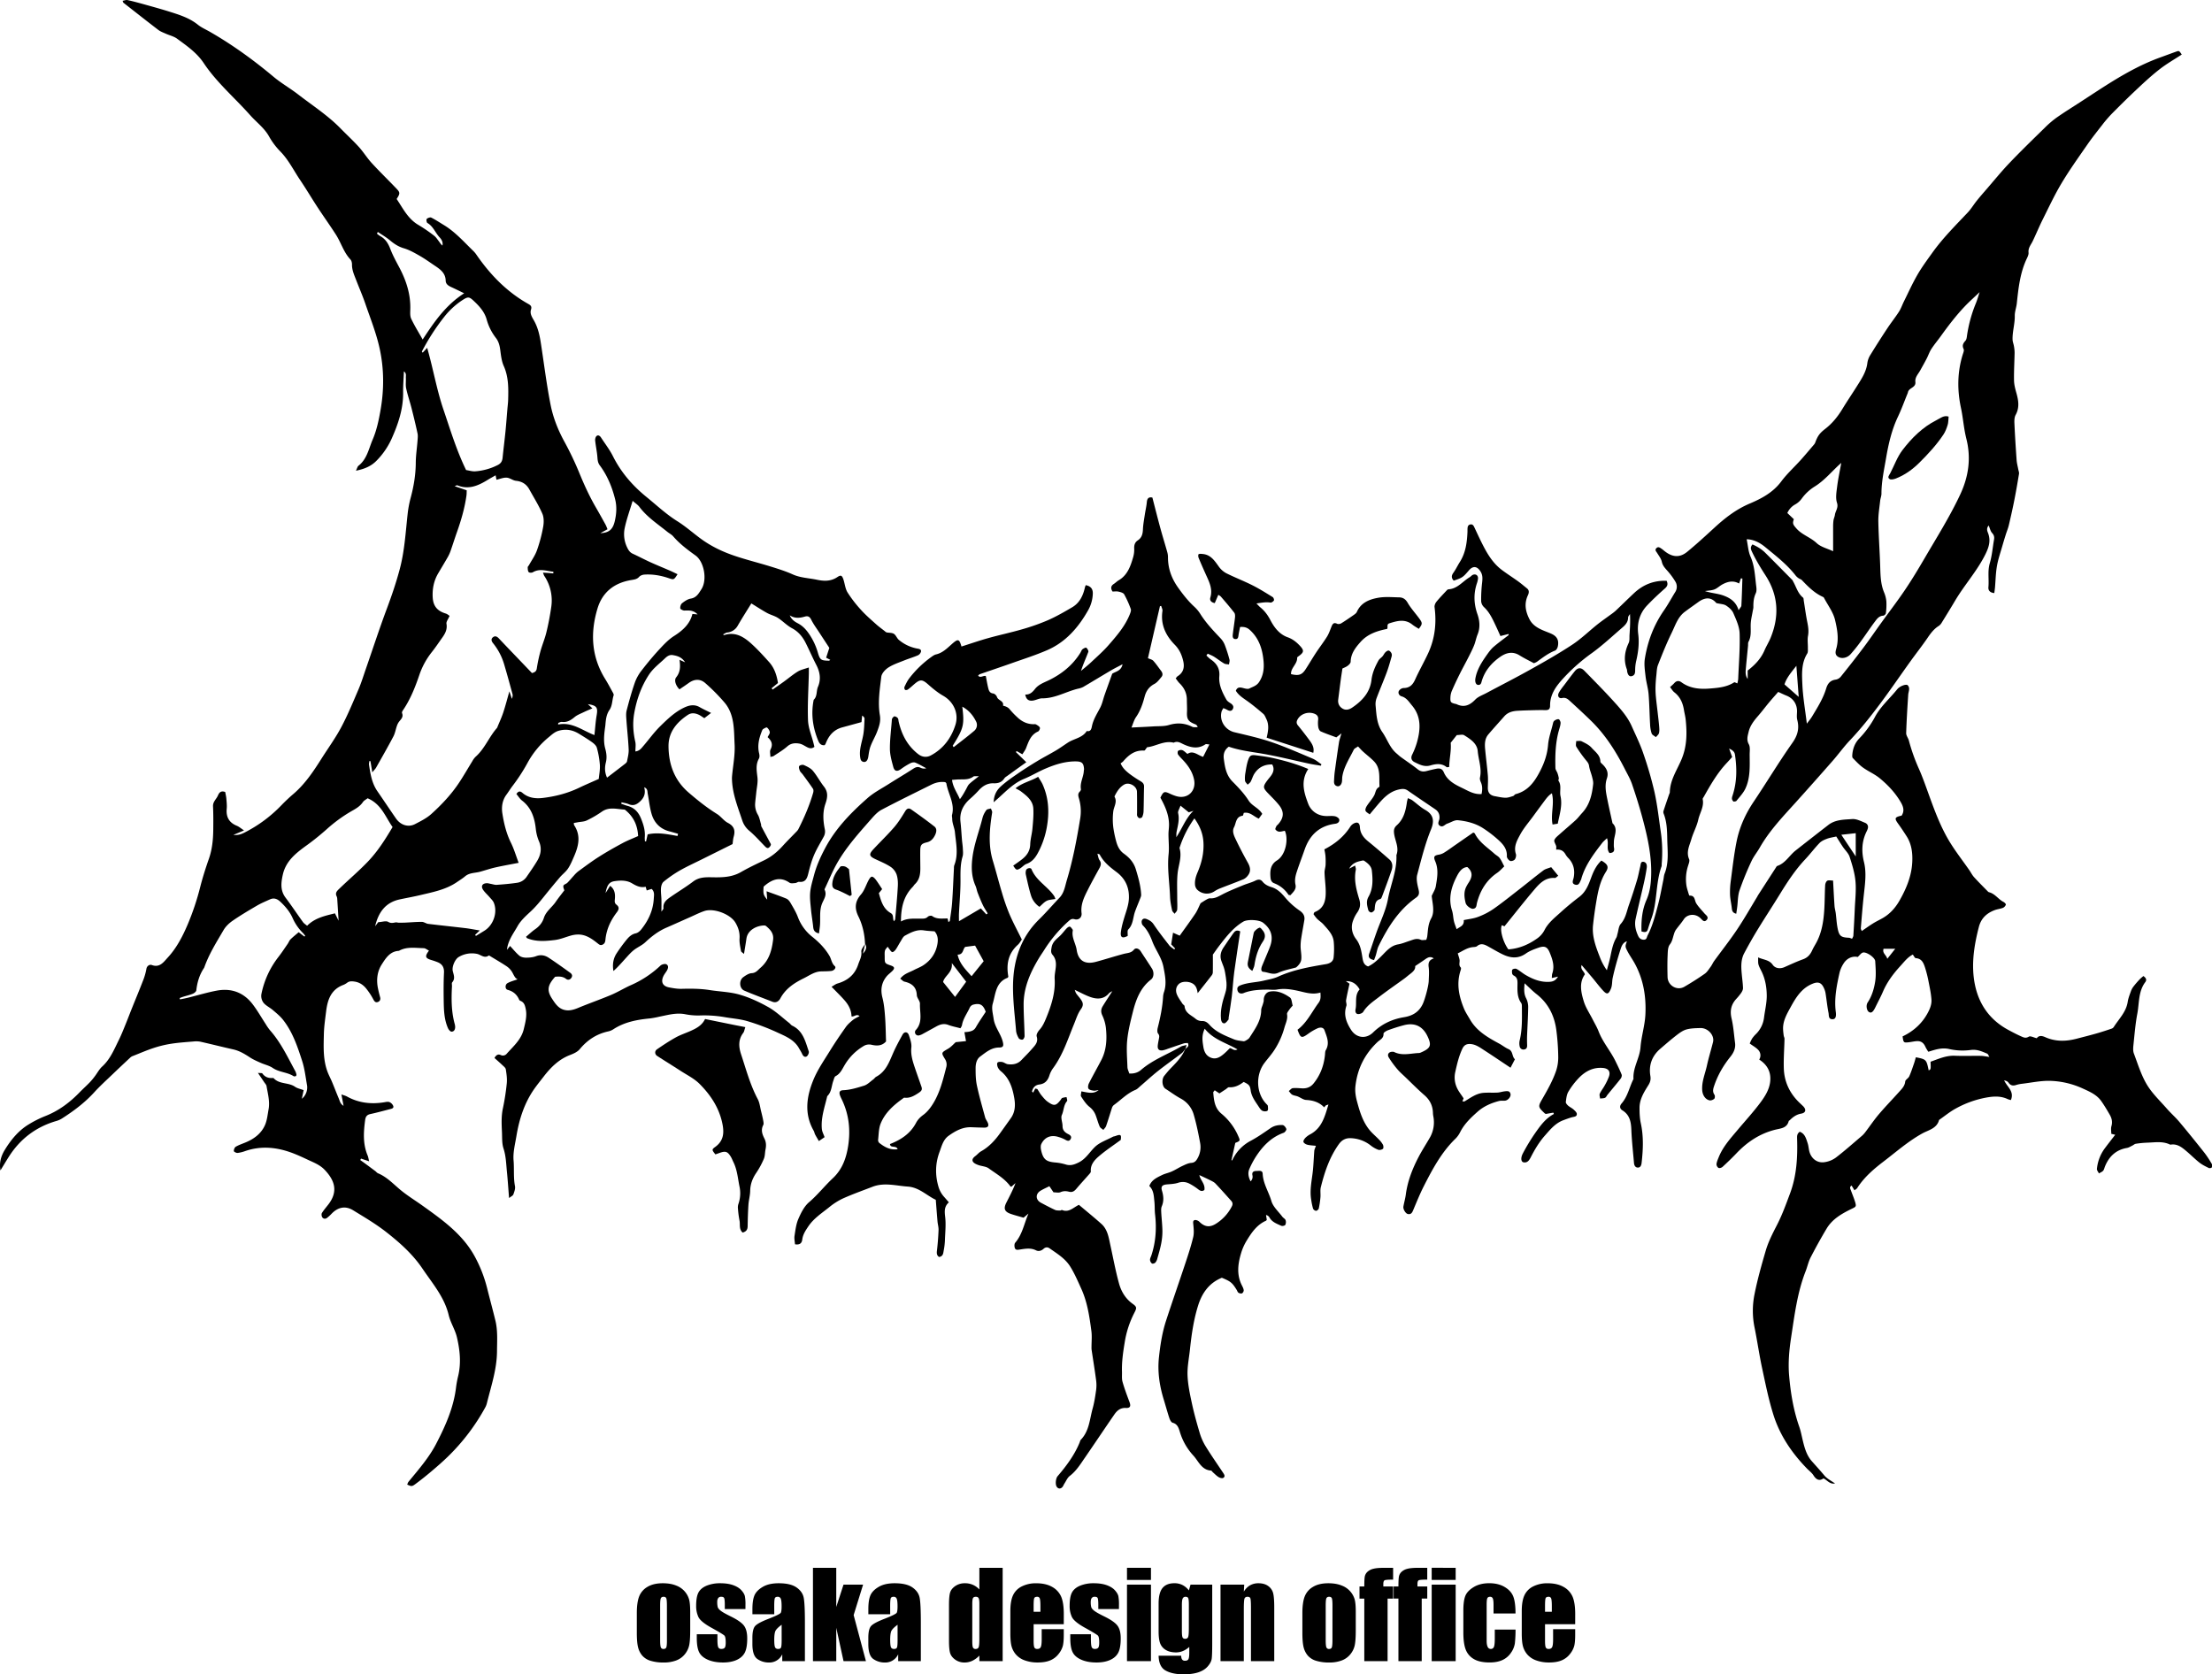 <svg xmlns="http://www.w3.org/2000/svg" viewBox="0 0 3278.7 2481.81"><g id="レイヤー_2" data-name="レイヤー 2"><g id="レイヤー_4" data-name="レイヤー 4"><path d="M598.7,550.51c-.44,11-1.28,21.12-1.18,31.27.26,24.57-7.39,47-17.25,69a111.59,111.59,0,0,1-21.91,31.84c-8.19,8.52-18.15,12.52-30.78,15.1,1.76-3.5,2.24-6.14,3.83-7.38,12.65-9.89,15.22-25.5,21-38.85,6.06-14.09,9.24-29.68,11.85-44.93,5.07-29.67,5-59.39-1.35-89.11-4.95-23.14-13.75-44.94-21.35-67.16-4.08-11.91-9.16-23.49-13.68-35.26-2.85-7.42-6.28-14.65-6.12-23,0-2.5-.71-5.73-2.34-7.45-10-10.53-13.77-24.65-21.34-36.52-8.72-13.66-18.2-26.82-27.08-40.37s-17.19-27.64-26.29-41.11c-9.62-14.24-17.12-29.88-29.48-42.36A105.43,105.43,0,0,1,398.66,202c-7.05-12.51-18.52-20.74-27.73-31.12-22.94-25.87-49.66-48.43-69-77.42-10.28-15.41-25-25.49-39.39-36.06-4.91-3.61-11.41-5-17.13-7.6-3.6-1.61-7.48-3-10.56-5.3C217.45,31.18,200.25,17.62,183,4.11c-.45-.35-.53-1.15-1.28-2.93C184.35.75,186.85-.35,189,.11,196.75,1.8,204.42,3.9,212.07,6c13,3.65,26.06,7.2,39,11.26,14.82,4.67,29.65,9.27,42.16,19.32,5.36,4.31,11.92,7.13,17.95,10.59,33.51,19.25,64.63,41.82,94.26,66.62,11.41,9.55,24.56,17,36.36,26.11,21.22,16.41,43.93,31,62.83,50.31,9,9.22,18.56,18,27.22,27.51,6.84,7.53,12.2,16.4,19.08,23.88,11.89,13,24.55,25.21,36.69,37.94,5.66,5.93,5.52,7.24.31,15.43,9.36,13.83,16.72,29.57,32.62,38.69a227.5,227.5,0,0,1,22.9,15.71c2.8,2.1,4.77,5.35,7,8.22,1.65,2.18,3,4.57,5.34,6.39,1.16-5.24-1.38-9.15-4.39-12.37-6.29-6.74-9.3-16.21-17.9-21.11-1.19-.68-1.85-5.14-1-6,1.57-1.48,5.1-2.76,6.73-1.95,6.49,3.25,12.57,7.33,18.8,11.11,16.95,10.27,29.85,25.13,43.89,38.71a35.33,35.33,0,0,1,4.38,5.36c20.45,29.61,45,54.91,76.61,72.69,3.54,2,5.71,3.65,4.15,8.52-2.11,6.57,2.31,12.23,5.13,17.49,5.31,9.91,7.66,20.45,9.34,31.28,4.81,30.84,8.54,61.88,14.6,92.47,3.73,18.77,10.83,36.81,20.14,53.91a470.77,470.77,0,0,1,22.29,46.62c7.19,17.57,15,34.74,24.52,51.16,5,8.63,9.83,17.34,14.65,26.07a65.61,65.61,0,0,1,2.71,6.56l-10.57,5.81c12.52-.55,18.43-5.15,21.38-17.84,2.46-10.61,3.29-21.35.53-32.4-4.57-18.28-11.59-35.27-22.86-50.41-2.52-3.38-3.05-7-3.35-11.1-.61-8.57-2.5-17-3.39-25.59-.24-2.2.58-5.42,2.13-6.71,2.44-2,4.95-.17,6.56,2.3,5.93,9.15,12.74,17.86,17.6,27.55,12,24,29,43.64,49.61,60.4,15.1,12.28,29.25,25.66,45.93,36.09,12.34,7.72,23.32,17.59,35.13,26.2,14.86,10.85,31.38,18.8,48.66,24.71,17.86,6.11,36.27,10.59,54.32,16.19,11.09,3.44,22.27,6.92,32.82,11.68,11.52,5.2,23.84,5.4,35.78,7.92,10.7,2.27,20.85,2.61,30.6-4,5.21-3.5,6.91-2.31,9,4.14,2,6.29,2.62,13.4,6,18.81a186.23,186.23,0,0,0,20,25.88c6.82,7.56,14.61,14.25,22.19,21.08,4.19,3.77,8.8,7.06,13.23,10.55a7,7,0,0,0,2.47,1.65c3.61.73,7.87.29,10.73,2.1,3.12,2,4.48,6.52,7.42,9a58.77,58.77,0,0,0,27.65,12.9c2.94.53,5.77,1.23,5.09,4.54a8.77,8.77,0,0,1-4.51,5.39c-6.67,2.87-13.7,4.91-20.44,7.63-8,3.21-16.33,5.94-23.46,10.54-4.6,3-9.79,8.6-10.4,13.57-2.3,18.94-5.37,38.15-2.1,57.17,1.54,9-1.14,16.35-4,24-2.78,7.43-7,14.32-9.78,21.73-1.84,4.87-2.57,10.22-3.33,15.42s-3.11,8.5-6.72,8c-4.52-.69-5-4.14-5.49-8.07-1.31-11.21,2.81-21.48,4.68-32.15,1.36-7.78,1.52-15.78,1.9-23.7.07-1.62-1.3-3.32-3.53-4.8-.3,3-.61,6-1,9.68q-14.29,3.92-28.63,7.84c-12.59,3.41-19.89,12.18-24.39,23.86a15.55,15.55,0,0,1-1.53,2.47c-5,.67-7.68-2.17-9.31-6-8.29-19.7-11.24-40-7-61.17,5.62-5.27,3.64-13,6.36-19.34,4.76-11.06,3-21.87-2.48-32.46s-10.17-21.46-15.48-32.08c-4.67-9.37-10.81-17.13-20.56-22.31-7.53-4-13.62-10.64-20.87-15.28-4.94-3.16-11-4.49-16.19-7.37-8.08-4.48-15.81-9.58-23.18-14.1-6.61,10.73-13.55,21.48-19.93,32.57a19.86,19.86,0,0,1-15.83,10.55c-2,.25-3.85,1.73-6.25,2.87,1.11.69,1.45,1,1.64,1,17-5.51,29.71,2.9,41.23,13.48,9,8.28,17.33,17.39,25.52,26.52,7.76,8.66,11.29,19.36,13.1,31l-9.42,7.74c.48.66,1,1.32,1.46,2,5.76-4.05,11.56-8,17.26-12.17,6.72-4.86,13.06-10.32,20.13-14.59,4.54-2.75,10.1-3.82,16.31-6,0,3.33.06,6.41,0,9.48-.53,23-2.07,45.93-1.2,68.81.43,11.37,5.28,22.57,8.13,33.85q.69,2.74,1.36,5.51c-4.24,3.3-7.8,2.12-11.49.14-3.43-1.84-6.87-4.21-10.58-4.89-6.38-1.15-12.51-.86-18.15,4.12-6.16,5.44-13.43,9.63-20.29,14.26-1,.66-2.39.69-4.75,1.32,0-4.24-1.2-8.34.23-11.07,4-7.75,1.25-13.23-4.35-18.24,1.24-2.6,3.38-5,3.21-7.27-.2-2.49-2.1-5.3-4.09-7-.76-.65-4,1.15-5.76,2.28-1,.62-1.52,2.13-2,3.34-4.19,10.58-6.73,21.33-3.92,32.81.6,2.41.8,5.63-.33,7.63-5.1,9.09-3.3,18.24-2.18,27.86.87,7.34-1,15-1.76,22.54-.51,5.27-1.23,10.52-1.65,15.8a29.19,29.19,0,0,0,4.12,17.11c2.36,4.21,3.16,9.31,4.59,14,.28.94,0,2.12.41,3,4.4,8.32,8.89,16.6,14.2,26.45a4.85,4.85,0,0,1-.77,2.75c-2.62,3.88-4.66,3.94-7.78.76-7.66-7.79-14.9-16.07-23.21-23.1a33.22,33.22,0,0,1-10.58-15.23c-6.41-19.51-14.33-38.68-15.27-59.6a43,43,0,0,1,0-5.79c1.39-15.87,4.67-31.83,3.84-47.57-1.11-21.25.2-43.94-14.73-61.84a278.83,278.83,0,0,0-28.66-29c-7.54-6.72-16.34-6.23-24.66-.22-4.52,3.26-9.17,6.33-13.67,9.43-5.43-5.35-8.34-13.51-4.85-17.86,6.25-7.78,6.34-16.26,4.86-25.95l8.41,3.71c-5.29-7.95-11.59-9.46-18-10.64-5.16-.95-8.7,1.65-12.28,5.09-8.11,7.77-17.12,14.32-23.51,24.12-11.48,17.62-18.14,36.78-21.74,57.17-2.47,14.06-1.57,28.08,1.62,42.06,1,4.35.16,9.11.16,14.33,6.35-.82,9-4.89,11.88-8.26,8.25-9.57,15.64-20,24.61-28.81,10.6-10.44,21.47-21,35.1-27.63,7.61-3.73,15.47-5.66,23.66-1,5.15,3,10.58,5.4,16.93,8.61l-10,7.77c-3.07-1.94-5.42-3.76-8-5-5.34-2.54-11-3.38-16.21,0-16.64,10.94-28.91,25.53-28.87,46.16.06,26.84,8.52,50.78,29.77,69.06,13.36,11.49,27,22.45,42,31.73,5.85,3.61,10.08,10,16.1,13.16,9.21,4.75,11.42,11.09,8.77,20.44-1.07,3.76-1.23,7.78-1.71,11.06-15.77,7.84-30.81,15.32-45.84,22.81-11,5.47-22.15,10.53-32.77,16.6A179.43,179.43,0,0,0,983.58,1307c-2.36,1.92-3.6,6.22-3.84,9.54-.41,5.53.51,11.15.66,16.73s0,11.07,0,18.1c1.47-2.37,3.16-3.83,3-5.1-.94-8.94,5.27-13.1,11.28-17.26,10.89-7.53,22.27-14.4,32.81-22.38,8.74-6.62,18.49-6.44,28.32-6.25,14.68.28,29,0,42.37-7.68,11.21-6.44,23-12,34.61-17.6,10.67-5.16,19.49-12.47,27.37-21.21,6.45-7.15,13.35-13.88,20-20.83a17.18,17.18,0,0,0,3.12-3.83c8.87-17.49,16.65-35.45,22.07-54.34.51-1.77.59-4.34-.34-5.73-4.83-7.21-10-14.18-15.15-21.2-1.37-1.87-3.41-3.4-4.29-5.45s-1.93-5.55-.91-7,5-2.35,6.8-1.53c4.77,2.19,10.06,4.59,13.32,8.44,6.15,7.3,10.61,16,16.52,23.52,6.52,8.31,5.34,16.31,2.16,25.5-4.2,12.09-3.5,24.85-1,37.26a15.8,15.8,0,0,1-1.47,11.4c-4.87,9.07-10.38,17.87-14.39,27.31-3.73,8.8-6.27,18.18-8.56,27.49-1.85,7.53-4.31,13.22-13.6,12.22-1.76-.19-3.65,1.64-5.54,1.79-2.9.23-6.6.91-8.66-.51-13.45-9.25-25.08-5.24-36.28,4-.75.63-1.46,1.29-2.1,1.85-.77,11-.51,12,5.3,19.29-.32-4.53-.56-7.92-.88-12.43,10.24,3.75,19.86,7,29.22,10.88,2.51,1,4.74,3.73,6.16,6.2,4,6.89,8.21,13.78,11,21.19a67.25,67.25,0,0,0,21.55,29.4c9.92,8,18.65,16.86,25.21,28,2.91,4.93,3.14,11,7.95,15.27,2.49,2.22-.79,6.7-5.43,7.19-4.94.52-10,.49-14.93.63-9.74.28-17.43,6.19-25.57,10.18-14,6.86-27.08,15.32-34.87,30-2.15,4-6.25,7-11.82,4.75-13.84-5.5-27.88-10.52-41.54-16.44-7.43-3.22-8.15-15.16-1.45-20,3.71-2.66,8.18-5.63,12.44-5.86,6.32-.33,9-4.5,12.91-7.89,12.78-11,16.85-25.67,18.81-41.6,1.17-9.44-4.05-14.94-10.27-20.22a4.45,4.45,0,0,0-2.71-1c-10.9.14-24.68,6.42-26.57,19.54-1,7.17-2.26,14.31-3.59,22.67-2-1.86-4.16-2.89-4.41-4.25-1.09-6.15-2.59-12.46-2.18-18.6.58-8.78-1.89-16.41-6.16-23.61-7.45-12.54-31.93-21.84-45.93-17.15-7.52,2.53-14.65,6.22-21.94,9.43-11.54,5.09-23,10.28-34.59,15.32-11.76,5.12-21.65,12.72-31,21.5-4.91,4.64-11.58,7.36-17,11.59-4.33,3.42-8.06,7.66-11.79,11.78-5.92,6.51-11.62,13.22-18.53,19.32-1.65-9.56-.41-18.37,4.74-26.26a238.41,238.41,0,0,1,14.09-19.36c3.73-4.62,7.81-8.88,14.28-10.26,2.87-.62,5.84-3,7.78-5.4,10.89-13.45,18-28.59,18.93-46.13.25-4.8,1.56-10-3.24-14.31l-7.25,2.31-1.53-5.52c-7.48,1.81-13.77-1.2-20.11-5-8-4.82-17.14-4.57-26-3.27-7.81,1.14-11.19,5.57-13.37,17.63l6.8-10.75c7.3,5.46,7.7,13.06,6.93,20.44-.36,3.45-.14,5.56,2.52,7.62,4.41,3.43,3.72,6.92.54,11.11-6.46,8.49-11.7,17.75-14.59,28.11a70.69,70.69,0,0,0-2.39,12.63c-.3,3.28-1.05,5.76-4.18,7.28-3.37,1.63-5.2-.2-7.75-2.22-8.35-6.6-17.09-12.81-28.43-12.77a39.91,39.91,0,0,0-9.79,1.28c-8.29,2.2-16.35,5.84-24.75,6.85-13.68,1.66-27.65,2.88-41-2.61-.77-.32-1.21-1.44-1.79-2.17,4.5-3.76,8.6-7.76,13.25-11,6.3-4.31,10.88-9.72,13.2-16.95,3.18-9.91,12-15.63,17.52-23.79,3.85-5.69,8.23-11,12.8-17.08-.39-1.62-2-4.58-1.35-6.84.57-1.89,4.14-2.67,5.9-4.43,3.45-3.45,6.52-7.29,9.85-10.87a45.36,45.36,0,0,1,6.35-6.13c9.94-7.21,19.77-14.64,30.12-21.22,11.46-7.28,23.31-14,35.27-20.44,7.27-3.92,15.06-6.88,23.24-10.55-.76-15.73-6.65-28.4-18.59-38.25a3.56,3.56,0,0,0-1.73-1c-11.28-.62-22.69-4.44-33.44,3.1a156.29,156.29,0,0,1-22.33,13c-4,1.92-9,1.91-13.52,2.76-1.86.35-3.73.68-5.75,1,.24,1.49.11,2.63.59,3.37,10.29,15.56,6.44,31-.3,46.42-2.65,6.07-5.19,12.32-8.85,17.77-3.23,4.8-8.16,8.43-12,12.89q-11.89,14-23.36,28.31c-6.4,8-12.84,15.83-20.42,22.82-7,6.48-14.46,13.26-19,21.41-6.18,11-14.35,21.34-15.7,35l4.59-5.69c4.75,5.07,8.88,10.32,13.9,14.51,2.43,2,6.51,2.86,9.84,2.85,4.93,0,10.18-.43,14.72-2.17,7-2.69,13.21-1.39,18.88,2.33,10.8,7.08,21.28,14.66,31.78,22.2,2.61,1.88,3.94,4.52,1.62,7.72-2.2,3-5.22,3.32-7.82,1.31-5-3.85-10.48-3.59-16.09-3.1-11.07,12.39-12.76,20-4.55,32.6,4.07,6.24,8.63,13.35,16.37,16,7.56,2.62,14.87.67,22.22-2.39,16.2-6.74,32.81-12.5,49-19.32,10-4.24,19.42-10.06,29.39-14.51A153.59,153.59,0,0,0,979,1431.25c1.93-1.84,6.72-3,8.74-1.9,3.74,2.08,2.61,6.28.57,9.66-1.54,2.56-3.51,4.89-4.82,7.56-4.31,8.76-1.36,15.18,8.13,17,6.15,1.2,12.49,2.29,18.71,2.12,14-.36,27.87-.32,41.75,1.88,14.72,2.32,30,2.64,44.15,6.74,14.84,4.28,29.28,11,42.77,18.58,11.1,6.28,20.57,15.45,30.73,23.38,1.57,1.22,2.75,3.14,4.47,4,16.14,7.6,19.53,23.48,24.57,38.13.69,2-1.09,6.18-3,7.41-2.78,1.81-5.32-.32-6.75-3.52-1.34-3-3.22-5.81-4.85-8.71-7-12.48-19.75-17.54-31.57-23a331.87,331.87,0,0,0-44.64-16.91c-11-3.31-22.83-4-34.25-6.07a180.67,180.67,0,0,0-37.53-2.37,97.76,97.76,0,0,1-20.8-1.92c-13.19-2.46-25.61,1.22-38.22,3.72a137.18,137.18,0,0,1-13.66,2.54c-19.31,1.85-38.06,5.34-54.67,16.27a22.15,22.15,0,0,1-7.36,3c-17.23,3.76-30.9,12.75-42.17,26.34-3.37,4.06-9.15,6.62-14.31,8.6-16.82,6.47-28.82,18.55-39.46,32.4-4.85,6.31-9.91,12.48-14.4,19-14.16,20.69-21.55,44-25.61,68.48-2,12.09-5.29,24.49-4.28,36.43,1.08,12.67-.38,25.44,2.06,38,.75,3.86-.92,8.45-2.39,12.37-.71,1.92-3.5,3.06-6.34,5.35-1.14-14.22-1.94-26.7-3.19-39.12-1.15-11.5-1.36-23-5.06-34.33-2.49-7.64-1.89-16.34-2.3-24.58-.56-11.62-1.08-23.18,1.36-34.79a346.16,346.16,0,0,0,5.8-37.32c.67-6.79-.4-13.85-1.46-20.67-.35-2.23-3-4.25-4.85-6-3.8-3.65-7.81-7.09-11.92-10.79,2.26-4.21,5.24-6.18,9.09-4.44a7.27,7.27,0,0,0,9-1.8c9.87-11.12,21.63-21,25.3-36.46,2.29-9.69,5-19.35,3-29.45-1-4.91-2-9.87-7.33-12.26-.88-.4-2.06-.93-2.38-1.7-3.31-7.89-8.89-12.7-17.32-14.94-3.71-1-3.95-7.65-.13-9.82,4.68-2.65,10.14-3.93,15-5.72-4.34-1.77-5.83-7.26-8.74-11.78a27.33,27.33,0,0,0-7.67-7.67c-7.72-5.12-15.77-9.77-23.7-14.59-.84-.51-2.22-1.5-2.59-1.23-6.65,4.79-11.76-1.34-17.5-2.46a38,38,0,0,0-26.91,4.56c-5.6,3.19-10.38,14.41-9,20.69,1.27,5.71,4.1,11.32-.77,16.94-1,1.18-.26,3.87-.37,5.87-1,18.62-1,37.17,3.92,55.38a19.7,19.7,0,0,1,.82,4.86c0,3.72-1.58,7-5.41,7-1.75,0-4.16-2.8-5.1-4.86-6-13.32-6.28-27.67-6.49-41.91-.2-13.54-.23-27.1.43-40.61.38-7.84-2.53-12.78-9.52-15.6-3.05-1.24-6.2-2.28-9.35-3.23-8.94-2.7-9.79-5.4-3.4-13.88-2.71-1.33-5.23-3.6-7.8-3.64-11.86-.23-24-2.43-35.34,3.19a5.52,5.52,0,0,1-1.81.79c-13.12.85-19.29,11.13-25.15,20.29-6.57,10.28-8,22.43-5.61,34.67q1.37,6.81,3.26,13.51c1,3.51-.18,6.18-3.29,7.32-3.33,1.22-5.09-.71-6.77-3.93a100,100,0,0,0-10.38-15.81c-4.43-5.57-10.1-9.48-17.52-10.54-4.09-.59-7.75-.83-11.22,2a23.25,23.25,0,0,1-6.15,3.27c-17.6,7-22.6,22-24.65,38.84-1.36,11.16-3.08,22.35-3.34,33.55-.44,19.69-1.48,39.59,6.34,58.42,1.76,4.24,3.94,8.31,5.71,12.55,3.43,8.23,6.6,16.58,10.08,24.79,1.47,3.44,1.92,7.65,7.06,10.79-1.12-6-2-10.53-3.19-16.93,3.93,1.47,6.35,2,8.45,3.21,17.3,9.53,35.7,11.53,54.93,8.43,2.61-.42,5.64-1.17,7.85-.25a10.65,10.65,0,0,1,5.63,5.82c1.06,3.46-2.53,4-5.06,4.67-9.6,2.47-19.17,5.12-28.85,7.2-5.09,1.1-7.07,3.75-7.75,8.74-2.42,17.89-3.58,35.61,3.71,52.82,1,2.35,1.29,5,2.15,8.48l-12-4-1.14,2.17c2.2,1.56,4.42,3.09,6.6,4.69q7.93,5.85,15.83,11.75c1.32,1,2.37,2.53,3.83,3.13,13.55,5.6,23.15,16.37,34.18,25.38,10.22,8.35,21.6,15.27,32.36,23,29.48,21.1,59.09,42.14,77,75.1a199.45,199.45,0,0,1,18.32,47.1c4,16,8.33,31.85,12.22,47.84,3.63,15,2.45,30.16,2.36,45.41-.17,26.38-8.48,50.92-14.75,76a27.76,27.76,0,0,1-2.27,6.53,307,307,0,0,1-55.83,73.69c-8,7.8-16.54,15.15-25.09,22.39q-11.36,9.62-23.33,18.46c-4.86,3.59-5.83,3.31-11.86.56.66-1.42,1.05-3,2-4.21,14.78-18,30.27-35.6,41-56.31,13.78-26.55,26-53.87,29.5-84.15a149.89,149.89,0,0,1,3.15-16.63c4.53-19.29,2.44-38.51-2-57.29-2.66-11.19-9.45-21.39-12.11-32.57-6.41-26.86-24.05-46.93-38.85-68.87-14.54-21.56-33.67-38.54-53.75-54.28-15.33-12-32.32-22-49-32.23-11.93-7.36-22.82-4.22-31.58,4.63a59.76,59.76,0,0,1-7.34,6.73c-2.43,1.75-5.48,1.37-7-1.21-1-1.65-1.31-4.74-.38-6.23,2.78-4.47,6.34-8.47,9.57-12.68,14.87-19.37,9.31-35.75-5.67-51.4-7.14-7.46-16.54-10.87-25.5-15.11-6.6-3.11-13.24-6.17-20-8.83-23.53-9.21-47.43-12.15-71.94-3.79a50.13,50.13,0,0,1-11.53,2.85c-1.85.16-5.47-1.72-5.51-2.79-.09-2.16,1.12-5.42,2.84-6.42,4.55-2.64,9.65-4.34,14.54-6.37,12.72-5.28,23.42-13.26,28.9-26,3.06-7.15,3.79-15.35,5.22-23.14,2.15-11.64-1.13-22.92-3-34.25-.34-2.11-2.25-4-3.52-5.9-2.71-4.09-5.48-8.14-9.3-13.8,3.53.43,6,0,6.63.93,3.72,5.13,8.68,7,14.74,6.64.65,0,1.59-.1,1.93.27,8.48,9.37,22.05,6,31.68,12.74,3.4,2.38,7.9,3.18,12.82,5-.87,4.13-1.71,8.11-2.69,12.73,5.7-4.3,9-12.67,7.68-20.09-2.12-12.06-3.5-24.43-7.25-36-6.94-21.41-14.14-43-28.39-61-4.27-5.39-9.79-9.85-15.05-14.36-4.46-3.82-10.21-6.42-13.83-10.83a16.89,16.89,0,0,1-3.17-12.47,131.37,131.37,0,0,1,25.31-55.39c4.87-6.28,9.24-12.94,13.76-19.49,1.48-2.15,2.35-4.84,4.16-6.62,3.75-3.72,7.94-7,12.1-10.57l8.48,6.47,1.17-1.11a43.94,43.94,0,0,0-3.16-4,72.37,72.37,0,0,1-15.31-22c-4.19-9.57-10.83-17.48-18.44-24.61-4.51-4.22-9.47-6.1-15.39-3.39-6.32,2.89-12.8,5.54-18.78,9-12.22,7.13-24.43,14.36-36.09,22.36-5.33,3.65-10.54,8.51-13.76,14-10.47,17.94-21.66,35.58-28.59,55.37a8.33,8.33,0,0,1-1,1.74c-6.41,9.85-9.57,20.72-10.87,32.35-.21,1.89-3.05,4.15-5.17,5-4.59,1.91-9.5,3-14.26,4.49-1.77.55-3.48,1.27-5.22,1.91l.48,2c3.95-.83,7.92-1.52,11.84-2.49,14.16-3.49,28.17-7.77,42.48-10.47,21.8-4.11,40.22,2.68,53.67,20.56,7,9.25,12.75,19.4,19.11,29.12a76.46,76.46,0,0,0,6.25,9c16.1,18.11,26.21,39.89,37.65,60.86a20.51,20.51,0,0,1,1.56,4.73c.14.54-.21,1.22-.44,2.32-1.1.12-2.73.83-3.56.3-9.53-6.17-21.54-5.79-31.09-12.31-5.25-3.58-12-4.95-17.9-7.6-5.36-2.4-10.87-4.71-15.75-7.91-7.84-5.13-15.64-9.94-25-12-16.16-3.63-32.23-7.71-48.39-11.36a33.68,33.68,0,0,0-9.93-.4c-11.2.94-22.45,1.67-33.53,3.38a163.6,163.6,0,0,0-26,6.28c-10.4,3.41-20.48,7.82-30.68,11.84a10.84,10.84,0,0,0-3.47,1.9c-8.92,8.32-17.84,16.67-26.64,25.13-9.25,8.88-18.81,17.49-27.44,27-13.94,15.26-30.2,27.47-47.47,38.5a31.1,31.1,0,0,1-8.08,3.7Q38.29,1674.62,12.85,1715c-4,6.31-7.81,12.73-12.18,19.88-2.17-11.81,1.17-21.87,6.44-30.45,9-14.72,20-28.3,35-37.51A158.94,158.94,0,0,1,67,1654.37c19.91-7.78,36.41-20.16,51.11-35.34,4.86-5,10.09-9.67,14.94-14.68a100.4,100.4,0,0,0,7.58-9.12c3.62-4.75,6.44-10.33,10.76-14.27,12-10.91,17.81-25.44,24.71-39.35,3.83-7.74,7-15.82,10.25-23.81,3.16-7.67,6-15.44,9.14-23.13,5.66-14.13,11.53-28.17,17-42.37a87.42,87.42,0,0,0,4.51-16.17c.87-5,5.22-6.76,7.87-5.76,11.87,4.5,17.67-4.41,23.56-10.76,13.19-14.22,22-31.17,29.69-49.13a382.32,382.32,0,0,0,18.62-55.62c3.64-14.2,8-28,12.86-41.8s6.36-28.52,6.51-43.21c.12-11.56.2-23.14-.36-34.68-.33-6.88,5-10.61,7.26-16,1.89-4.4,4.4-7.52,10.82-5.22.53,3,1.39,6.48,1.69,10,.43,5,1,10,.52,15-1.09,12.17,3.58,20.41,15,25.07,3.31,1.35,6.14,3.9,10.69,6.88l-15.83,6.66c6.88.54,10.61-.5,16.5-3.46a202.31,202.31,0,0,0,54.87-40.69c5.55-5.74,11.39-11.23,17.45-16.41,17.44-14.9,29.92-33.7,42-52.81,9.78-15.42,20.6-30.3,29.14-46.38,9.62-18.12,17.47-37.2,25.57-56.09,4.17-9.73,7.27-19.92,10.75-29.94,10.44-30.06,20.28-60.34,31.43-90.13,7.1-19,13.55-38,18.8-57.61,7.19-26.77,8.75-54.27,11.74-81.62A160.43,160.43,0,0,1,608.68,738c4.6-17.06,7.48-34.24,7.59-52,.07-10.91,1.77-21.8,2.59-32.71.27-3.62.76-7.41,0-10.88-2.7-12.6-5.74-25.14-8.93-37.63-2.46-9.66-5.76-19.13-7.85-28.86-1.1-5.1-.26-10.6-.54-15.9C601.4,557,602.77,553.38,598.7,550.51Zm-49.6,577.78-1.57-.33c-.2,1.89-.79,3.84-.52,5.67,2,13.79,4.28,27.49,12.49,39.35,9.24,13.37,18.21,26.92,27.48,40.27,6.78,9.78,18.12,13.45,28,8.38,8.52-4.39,17.44-8.84,24.44-15.18,15.27-13.81,29.47-28.85,40.92-46.12,7-10.5,13.21-21.49,19.85-32.21a27.51,27.51,0,0,1,4.74-6.38c13.58-12,19.87-29.32,31.62-42.61a3,3,0,0,0,.49-.87c3-7.37,6.42-14.61,8.91-22.15,3.33-10.1,6-20.44,9.07-31.35,1.37,4.1,2.53,7.61,3.7,11.11,1-2.57,1.49-5,.92-7.11-4-14.68-8-29.36-12.34-43.93a90.46,90.46,0,0,0-16.6-31.61c-2.25-2.74-3.31-6.16.11-8.75,3.26-2.46,6.07-.88,8.66,1.87,10,10.64,20.18,21.16,30.29,31.73l18.74,19.58c4.51-1.13,6.54-2.78,7.17-6.84A230.68,230.68,0,0,1,801,965.59c2.62-9.55,6.56-18.75,8.88-28.35,3-12.21,5.32-24.6,7.13-37a65.5,65.5,0,0,0-10.2-46.53c-.77-1.18-1.08-2.66-2-4.89,3.68.23,6.3.37,8.91.56,2.14.16,4.28.39,6.42.59,0-.84.08-1.67.13-2.5-10.11-1-20.11-5.33-30.46.78-1.58.93-5.3.84-6.17-.25-1.36-1.71-1.41-4.68-1.45-7.12,0-1.11,1.38-2.2,2-3.36,4-7.25,9-14.17,11.72-21.88A219.93,219.93,0,0,0,805.09,781c1.15-6.31,1.26-13.88-1.2-19.56-5.38-12.4-12.69-24-19.22-35.86-4.3-7.83-10.7-12-19.82-12.9-4.73-.49-9.17-4.41-13.86-4.66-5-.28-10,2-15.11,3.1-.45-2.36-.77-4-1.25-6.6-4.49,2.58-8.26,4.62-11.9,6.87-14,8.61-28.31,14.87-45,7.91-.43-.18-1.15.36-3.87,1.31l17.91,6.17c-.12,2.68,0,5.33-.4,7.92-2.61,18.47-7.77,36.29-14,53.83-3.32,9.36-6.27,18.85-9.56,28.22a54,54,0,0,1-4.12,9c-4.61,8.07-9.41,16-14.13,24-6.45,10.94-8.85,22.77-8.21,35.39.66,13,6.55,20.4,19.3,24.27,2.48.75,4.58,2.75,5.74,3.47-2.08,5-5.15,8.65-4.61,11.69,1.46,8.14-1.77,14.26-6.06,20.33-5,7-9.79,14.23-15.13,21a113.21,113.21,0,0,0-18.78,33.84c-6.36,18.81-13.58,37.1-24.88,53.57-.7,1-1.36,2.77-1,3.74,2.42,5.87-1.72,9.09-4.65,13a22.34,22.34,0,0,0-3,6c-1.81,5.18-2.68,10.82-5.2,15.6-8.17,15.5-16.88,30.73-25.5,46-1.15,2.06-3,3.75-5.74,7.19Zm455.19-277.13c-5.45,8.48-5.44,8.44-13,5.87-11.75-4-23.81-6.13-36.22-5.32-2.65.18-5.93,1.38-7.64,3.27-3.26,3.61-7.08,4-11.48,4.76C910.84,863.8,893,877.43,885.63,902c-10.91,36.16-9.11,71.33,11.32,104.32,4.17,6.72,7.86,13.73,11.68,20.66.6,1.1,1.28,2.66.93,3.68-2.43,7.11-1.63,15.08-6.19,21.67s-5.38,14.15-6,21.8c-.22,2.63-.7,5.24-1,7.87-1.16,9.24-1.78,18.36.74,27.64,1.79,6.59,2.72,13.23.91,20.54-1.62,6.57-2.09,14.18,1.77,22.51,9.37-7.18,18-13.76,26.61-20.45,1.25-1,2.75-2.34,3-3.74,1.1-5.8,2.69-11.71,2.43-17.51-.67-14.75-2.34-29.44-3.38-44.18-.32-4.56-.75-9.4.38-13.73,3.67-14.09,7.58-28.16,12.37-41.91a65.36,65.36,0,0,1,10.31-18c8.32-10.74,17-21.19,26.26-31.16,6.48-7,13.3-14.19,21.27-19.25,13-8.25,23.58-17.83,27.3-32.72l7.64.66c-6.2-6.49-12.83-5.87-19.56-5.71-2.13,0-5.95-1.89-6.11-3.25-.3-2.47.84-6.15,2.71-7.62,3.8-3,8.28-6.06,12.86-6.83,8.55-1.44,11.82-7.76,15.74-13.82,9.09-14.05,4-41-8.7-50.09-11.8-8.48-23.48-17.21-33.09-28.37-2.33-2.71-5.82-4.39-8.66-6.69-14.4-11.68-30.12-21.85-41.45-37-2.21-3-5.61-5.06-10-8.93-4.42,14.81-9.13,27.58-11.84,40.76a44.68,44.68,0,0,0,3.69,28.28c1.9,4,4,7.4,8.37,9.36,8.74,4,17.2,8.53,25.93,12.51,9.63,4.38,19.46,8.34,29.17,12.56C996.51,847.35,1000,849.1,1004.29,851.16ZM887.52,1154.59c.57-6.31,2.08-13.6,1.64-20.77a131.07,131.07,0,0,0-4.46-25.33c-.84-3.13-4-6.08-6.87-8.14-6.17-4.49-12.74-8.43-19.25-12.46-9.37-5.8-19.05-7.85-30.22-4.78-6.32,1.74-10.24,5.75-14.83,9.45a129.29,129.29,0,0,0-32.08,39.08A267,267,0,0,1,759.69,1165c-3.21,4.23-6,8.8-9.15,13.08-6.13,8.3-7.37,18.39-5.94,27.52,2.33,14.87,5.85,29.7,12.7,43.55,4.58,9.27,7.51,19.35,11.46,29.79-12.26,2.39-23.31,4.29-34.22,6.76-7.72,1.74-15.26,4.32-22.91,6.43-7.48,2.06-15.75,1.3-22.27,6.84-3.74,3.17-8,5.75-12.05,8.53-16.59,11.35-36,14.9-54.95,19.42-10,2.37-20.1,4.11-30.13,6.29-21.27,4.63-31.48,19.66-36.2,39.72,1.85-2.4,3.69-4.81,4.58-6,6-.36,11.5-2.36,14.72-.48,4.17,2.42,7.19,1.49,10.93.82,1.54-.28,3.23.41,4.86.43,3.15,0,6.31,0,9.46-.13,8.26-.38,16.52-1.16,24.77-1.09,3.11,0,6.12,2.55,9.3,2.94,18.4,2.26,36.86,4.14,55.27,6.34,6.67.8,13.27,2.14,21.21,3.46l-6.85,6.42,1.11,1.67c4.36-2.69,8.76-5.31,13.08-8.06,13-8.32,19.32-27,13.45-41.18-1.31-3.15-4.13-5.71-6.43-8.4-3.1-3.64-6.84-6.82-9.45-10.76-3.62-5.47-1-9.64,5.67-9.76,1.94,0,3.9.65,5.85,1,2.92.51,5.88,1.62,8.75,1.42,9.93-.72,19.88-1.56,29.72-3a20.48,20.48,0,0,0,14.23-8.46c5.45-7.9,11-15.76,15.93-24,5.32-8.89,7.19-18.27,2.94-28.51a66.26,66.26,0,0,1-4.86-18.24c-1.76-16.76-6.35-31.78-20.42-42.65-3.45-2.66-5.82-6.71-8.41-9.79,3.36-5.2,6.23-4,9.08-1.57,8.75,7.51,19.5,8.68,30,7.43,18.48-2.21,36.51-6.82,53.49-14.92C867.23,1163.42,876.67,1159.44,887.52,1154.59ZM690.87,696.75c4.2.62,9.11,2.26,13.84,1.86a87.65,87.65,0,0,0,33.22-9.38c4.84-2.5,6.57-5.89,7.06-10.89,1.27-12.8,2.92-25.56,4.2-38.35,1.12-11.21,1.94-22.45,2.89-33.67.39-4.62,1-9.23,1.13-13.85.45-17,.7-33.74-6.51-49.91-3.16-7.1-4.12-15.35-5.13-23.2-.86-6.77-2.31-13-6.54-18.46a78.85,78.85,0,0,1-13.71-27.44c-3.25-11.62-11.3-20.19-19.85-28.12-6.18-5.73-8.27-5.48-15.78-.64a113.22,113.22,0,0,0-27.53,25.35,322.78,322.78,0,0,0-32.78,50.89c-.14.25.53.93,1.08,1.82l6.71-7.16c9,31.39,14.16,62.34,24.27,91.92C667.59,637.25,676.56,667.4,690.87,696.75Zm-146,486.51c-2.4,1.89-5.36,3.29-6.94,5.62-4.7,7-11.88,10.56-18.72,14.51a217.07,217.07,0,0,0-35.13,25.92c-9.18,8.13-18.74,15.92-28.68,23.11-16,11.58-31.61,23.3-36.22,44.13-2.61,11.82-4,23.32,4.12,34.07,8.91,11.84,17.12,24.21,25.8,36.22,1.44,2,3.75,3.37,6.1,5.42,11.73-11.84,26.66-14.75,41.26-18.45,1.72,3.46,3.31,6.68,5.42,10.92-.73-11.77-1.34-21.89-2-32a10,10,0,0,0-.77-3.89c-2.5-4.84-.28-7.59,3.28-11,14-13.6,28.92-26.17,42.51-40.31,14.77-15.36,25.8-32.72,37-51.63C571.26,1211,565.38,1191.92,544.9,1183.26Zm15.16-839.41-1.35,2.39a33.55,33.55,0,0,0,4.6,3.54c7.76,4.16,12,10.65,15.13,18.87,3.59,9.54,8.57,18.59,13.37,27.63,10.42,19.61,17.07,40.11,16.37,62.64-.14,4.58-.47,9.77,1.4,13.68,4.93,10.33,11,20.11,16.94,30.63,16.94-25.77,33.84-50.72,61.51-68.5-7.43-3.59-12.94-6.38-18.56-8.93-4.43-2-8.71-4.39-8.83-9.79-.28-11.83-8.77-17.24-17.09-22.84-7.15-4.82-14.18-9.87-21.65-14.12s-15-8.58-23.15-11-14.27-6.43-20.47-11.61C572.64,351.72,566.17,348,560.06,343.85Zm444.22,895.31.78-3.27c-4.21-1.19-8.39-2.48-12.63-3.56-13.73-3.48-22.58-12.51-26.5-25.59-2.93-9.78-3.86-20.16-5.81-30.24-.62-3.22.29-7.3-5.22-9.57,2.39,9,0,15.32-6.13,21-5.24,4.88-10.12,7-17,4-3.24-1.42-6.92-1.82-10.41-2.69-.18.7-.36,1.4-.53,2.1,3,1,6,2.27,9,3.07,10.16,2.65,16.37,9.07,20.32,18.79,3.7,9.1,6.5,18.1,5.58,28a39.35,39.35,0,0,0,.33,6l1.62-.07c.76-3.38,1.52-6.75,2.34-10.36C975.09,1233.35,989.68,1236.63,1004.28,1239.16Zm225-278.86c-4.64-7.09-9.7-14.75-14.69-22.44-4.14-6.38-8.78-12.52-12.12-19.3-2.27-4.59-5-5.89-9.38-4.62-7.65,2.23-15.13,3-22.44-1.86,2.38,5.85,6.74,9.12,11.71,11.69,7.27,3.75,12.56,9.39,17.1,16.18a95.6,95.6,0,0,1,12.65,26.81c3.3,11.43,4.64,12.38,16.65,12.56.47,0,1-.58,2-1.24l-6.19-3.19ZM827.5,1071.55c-.08.82-.15,1.63-.23,2.44,20.78-4.36,36.36,9.08,53.81,15.58,1.13-10.33,1.68-19.94,3.32-29.36,2-11.46.17-14.5-13-16.45l6.68,6.19c-4.9,2.15-8.81,3.71-12.58,5.55-4.69,2.29-9.83,4.13-13.77,7.39-5.62,4.65-11.12,8.16-18.77,7.18C831.23,1069.85,829.32,1071,827.5,1071.55Z"/><path d="M1963,1259c15.92-8.25,28.8-18.69,38.16-33.22a14.47,14.47,0,0,1,4.65-4.72c6-3.43,9.48-1.75,9.89,5.15.53,9.1,5.27,15.28,12,20.77,10.74,8.72,21.23,17.75,31.62,26.89,5.12,4.49,5.21,10.64,3.23,16.49-4.14,12.23-8.73,24.31-13.26,36.41-.79,2.14-1.82,5.41-3.37,5.82-7.15,1.92-7.61,7.42-8.19,13.12-.13,1.31,0,3-.74,3.82-1.22,1.38-3.08,3.06-4.62,3a5.67,5.67,0,0,1-4.21-3.33c-1.7-6.63-3.69-13,.36-20.06,6.84-12,6.4-25.53,4.85-38.79-.74-6.36-5.56-10.4-10.56-13.91a4.19,4.19,0,0,0-2.74-1c-7.25,1.63-14.87,2.72-20.27,12.11l8.84-4.6c.46,2.68,1.36,4.63,1,6.33-3.08,15.2.85,29.69,5.14,43.87,2.38,7.87,1,13.81-3.46,20.08a49.8,49.8,0,0,0-5.77,11.42c-3.73,9.92-1.32,19.77,4.54,27.41,6.53,8.51,7.77,18,9.38,27.63.92,5.47,1.87,10.48,8.41,12.86,8.82-4.15,15.83-11.3,22.69-18.4,6.29-6.5,12.27-12.71,21.85-14.34,5.84-1,11.43-3.43,17.12-5.26,5.3-1.7,10.35-4.28,16.29-1.56,2.17,1,5.2.16,8.19.16a30.75,30.75,0,0,0,1.43-4.73c1.23-9.24,1-18.17,6-27.32,5.56-10.11,1.59-22.59.7-33.15,2.22-5.08,5.25-9.52,6.06-14.34,2.06-12.3,4.43-24.67-.87-37-3.05-7.11-1.4-8.75,6.25-9.94a22.66,22.66,0,0,0,8-3.49c4.5-2.79,8.77-5.93,13.11-9,9.46-6.56,18.92-13.14,29-20.12.32.2,1.92.63,2.42,1.62,6.58,13,18.71,20.5,29,29.8,2.45,2.22,5.72,3.73,7.66,6.29,2.57,3.37,4.2,7.45,6.9,12.45-3.42,3.16-6.64,6.94-10.6,9.63-15.87,10.81-25,26.09-29.79,44.19-1,3.84-.36,8.33-5.82,9-3.37.42-10.05-4.43-11.09-8.69-2-8.14-3-16.41,1.16-24.33a54.51,54.51,0,0,1,3-5.19c5.2-7.85,7.73-15.64-1.62-23.62-8.17.47-12.63,7.83-16,14.57-8,15.66-12.34,32.18-6.64,50,1.59,5,1.6,10.44,2.77,15.57.87,3.78,2.45,7.4,4,12,5.17-3.89,11.39-5,10.57-13.52,7-1.48,14.33-2.15,21-4.67a105.68,105.68,0,0,0,22.92-11.78c13.32-9.31,26-19.55,38.84-29.53,11.8-9.18,23.34-18.71,35.29-27.69,3-2.28,7.2-3.06,11.53-4.8l10.48,12.76c-2.08,1.4-3.63,3.35-5,3.25-14.23-1-22.78,8.21-30.7,17.55-15,17.68-29.29,35.93-44.05,54.15l-3.74-1.67c-3.55,6,1.52,25,9.58,35.82,15.39-1.08,29.23-6.77,41.91-15.67a34.78,34.78,0,0,0,11.68-13c5.5-10.84,15.2-18.35,24-26.35s18.06-15.6,27.54-22.82c10.19-7.76,14-18.86,18.21-30.16,3.25-8.65,7.53-17.17,14.47-23.62,9.66,5.5,11.36,9.46,6.71,16.77-8.79,13.83-11.76,29.44-14.39,45.14q-2.8,16.68-4.64,33.53c-1.83,17.1,4.24,32.68,10.28,48.15a84,84,0,0,0,10.21,19c1.81-7,3.92-13.89,5.36-20.94,1.94-9.44,3.73-18.86,8.67-27.36,1-1.64,1.13-3.74,1.7-5.62,1.51-5,1.68-11.23,4.84-14.79,7.31-8.23,8.74-18.49,12.13-28.07,4.32-12.19,8.29-24.51,12-36.89,2-6.65,3.16-13.56,4.81-20.32.73-3,.41-7.77,5.29-6.67,4.25,1,4.78,5.4,4.26,9-1.08,7.51-2.53,15-4.2,22.39-4,17.77-8.41,35.44-12.27,53.24-1.88,8.71.11,17.15,3.83,25.15,1.67,3.61,4.47,5.73,8.64,5.57s4-3.7,5.29-6.27c7.47-14.28,11.31-29.82,15.41-45.21,3.24-12.15,5.34-24.6,7.92-36.92.68-3.25.78-6.72,2-9.76,6.48-16.43,4.17-33.48,3.86-50.37-.25-13-.49-26-5.36-38.29a6.23,6.23,0,0,1-.27-3.92c2.7-8.32,5.58-16.58,8.41-24.86a10.54,10.54,0,0,0,1-2.79c.27-18.41,10.89-33.35,17.54-49.39,8-19.4,8-38.74,5.93-58.67-.48-4.61-1.74-9.13-2.47-13.72-1.66-10.52-5.57-19.7-14.29-26.49-2.46-1.91-4.08-4.89-6.37-7.74,2.54-2.37,4.57-4,6.32-6,3.27-3.6,6.81-3.89,10.62-1.11,12.62,9.21,27.29,10.42,41.92,9.22,12.36-1,25.13-2,36.15-9.19.74-.48,2.65.84,4.73,1.57a41.76,41.76,0,0,0,1.25-6.43c.93-22.56,2.81-45.16,2.12-67.67-.31-10.14-5.16-20.4-9.27-30-1.94-4.54-6.5-8.51-10.81-11.3-3.4-2.19-8.23-2.18-14.38-3.61-7-8.38-15.79-9.47-26.66-1.63-6.73,4.86-13.56,9.61-20.2,14.59-10.4,7.81-14,20.11-19.34,31-7.58,15.47-14,31.56-20.29,47.61-1.87,4.74-1.9,10.25-2.47,15.43-.61,5.57-1.08,11.17-1.22,16.77a128.79,128.79,0,0,0,.51,14.83c.72,7.89,1.78,15.75,2.67,23.63.78,6.88,1.65,13.75,2.22,20.65.27,3.28.52,6.77-.3,9.87-.58,2.22-3,4-4.56,5.92-2.17-1.79-5.45-3.17-6.28-5.45a48.89,48.89,0,0,1-2.32-13.66c-.86-14.89-1-29.84-2.23-44.69-.73-8.78-3.46-17.38-4.46-26.16s-2.42-17.81-1.07-26.32c4.13-25.87,13.29-50,28.4-71.69,6.06-8.71,11.08-18.15,16.68-27.19a14.46,14.46,0,0,0,.21-15.25,105.79,105.79,0,0,0-12.65-17c-3.33-3.78-6.31-7.15-7.49-12.47-1-4.66-4.35-8.88-6.94-13.11-1.4-2.28-3.79-4.24-1.23-7,2.86-3,5.48-.81,7.93.85,1.65,1.11,3.13,2.48,4.71,3.71,11.53,8.95,22.28,9.68,33.31.6,13.85-11.39,27.08-23.57,40.3-35.71,15.71-14.42,32.16-27.2,52.23-35.68,17.58-7.43,34.57-16.47,46.7-32.76,8.5-11.41,19.25-21.13,28.82-31.76,6.66-7.4,13-15.06,19.52-22.65a11.42,11.42,0,0,0,2.09-3.38c3.69-10.18,7-14.12,14.79-20.2,10.35-8,18.49-18.07,25.31-29.3s14.36-22.32,21.42-33.55c6.85-10.92,14.19-21.57,15.72-35a30.66,30.66,0,0,1,4.61-12q12.24-19.93,25.16-39.43c5.49-8.3,11.75-16.1,17.12-24.47,3-4.67,4.8-10.1,7.29-15.12,6.61-13.3,12.71-26.9,20.15-39.73,6.62-11.42,14.55-22.11,22.26-32.87,15.37-21.44,34-40,52.07-59.09,5-5.24,8.71-11.63,13.26-17.29,4.78-6,9.81-11.73,14.81-17.51,11.32-13.06,22.21-26.53,34.14-39,17-17.77,34.65-34.89,52.22-52.08a140.93,140.93,0,0,1,17.41-14.9c11.39-8,23.22-15.32,34.9-22.89,16.18-10.48,32.2-21.23,48.63-31.3,22.4-13.72,45.49-26.15,70.31-35.08,7.79-2.79,15.52-5.74,23.32-8.5,4.4-1.57,4.44-1.46,8.33,4.29-10.79,7.07-22.08,13.51-32.25,21.37-11.55,8.93-22.37,18.86-33,28.84-13.1,12.26-25.86,24.89-38.51,37.63a186.07,186.07,0,0,0-14.16,16.51c-7.56,9.66-15.2,19.29-22.18,29.37-13,18.76-26.32,37.37-38,56.92-10.38,17.31-18.94,35.74-28,53.84-5.32,10.66-9.8,21.75-15,32.44-2.62,5.33-6.73,9.83-6,16.57.31,2.74-1.12,5.9-2.4,8.56-10.14,21.12-12.56,43.91-15,66.75-.65,6.24-3.15,12.41-3,18.58.2,11.94-3.64,23.4-3.27,35.25.1,3.19,1.48,6.32,2,9.52a55.52,55.52,0,0,1,1,9.68c-.24,13.65-1.08,27.31-.86,41,.09,6.18,1.71,12.44,3.4,18.45,3.15,11.14,5.07,21.84-1,32.9-2.06,3.76-2,9.06-1.76,13.61.81,17.85,1.95,35.68,3.22,53.51.33,4.54,1.6,9,2.43,13.53.41,2.24,1.43,4.6,1.08,6.72-2.13,13.07-4.38,26.12-6.95,39.11-2.45,12.35-5.2,24.65-8.1,36.91-1.14,4.82-3.12,9.43-4.6,14.17q-2.59,8.25-5,16.56c-2.8,9.88-6.27,19.65-8,29.72-1.84,10.41-2,21.12-2.9,31.7-.24,2.76-.68,5.51-1.05,8.53-6.62-.58-9.15-4.12-8.73-8.77,1.09-11.8-1.45-23.62,2.05-35.52,3.31-11.26,4.22-23.22,6.27-34.85.67-3.83.09-6.76-2.84-9.91-2.45-2.62-3.22-6.81-5.08-11.11-3.28,3.78-2.48,7.35-1.18,10.56,4.81,11.91,1.41,22-4.18,33.11C2930,847,2911.75,867.08,2898,890.24c-6.43,10.86-13.05,21.61-19.7,32.34a15.32,15.32,0,0,1-4.41,5.08c-7.3,4.49-12.16,11-16.91,18-8.06,11.79-16.94,23-25.27,34.61-15.11,21-29.68,42.49-45.2,63.22-13.9,18.56-28.26,36.79-44.31,53.66-9.12,9.58-16.87,20.45-25.6,30.42q-27.28,31.13-55,61.9c-19.13,21.21-38.94,41.85-53.22,66.93-3.93,6.89-9.14,13.13-12.41,20.29a451.73,451.73,0,0,0-17.6,43.16c-2.6,7.71-2.35,16.37-3.42,24.61-.41,3.16-.89,6.31-1.4,9.92-5.44-1.24-6.23-4.39-6.63-8.27-.68-6.6-2.35-13.12-2.61-19.72a122,122,0,0,1,1.12-20.74c2.58-19.39,4.72-38.9,8.56-58.06,4.25-21.25,13-40.81,25.21-59,19.44-28.93,37.38-58.89,57.46-87.35,7.89-11.17,10.59-21.41,7.31-34.15-1-3.75-.5-7.92-.37-11.89.35-11.23-5.36-20-15.69-24.11-3.65-1.44-7.17-3.21-12.17-5.48-4.16,4.78-8.93,10.06-13.49,15.52-5.31,6.37-10.24,13-15.68,19.3-6.39,7.34-12.47,14.8-14.74,24.54-1.4,6-3.32,11.62.32,18.21,2.32,4.2,1.22,10.41,1.26,15.72.13,16.95,1.08,34.2-6.32,50-3.12,6.67-8.56,12.28-13.22,18.15-.8,1-3,.9-4.17,1.21-3.75-3.2-2.54-6.29-1.48-9.55,6.43-19.7,6.44-39.77,3.43-60-.68-4.59-3.44-6.62-8.69-9.17,1.81,5,3.08,8.61,4.49,12.55-2.69,3-5.3,6-8,8.84-14,14.89-24.07,32.46-34,50.11-.65,1.15-1.86,2.53-1.65,3.56,2.32,11.08-4.31,20.28-6.54,30.35-2.2,9.9-7.39,19.1-10.24,28.9-2.79,9.58-8,19-3.33,29.75,1.08,2.52-.53,6.45-1.49,9.54a63.91,63.91,0,0,0-2.49,29.58c.68,4.19,2.14,8.27,3.33,12.37.26.92.89,2.5,1.29,2.48,8.39-.42,7.17,7,9.92,11.45,3.28,5.27,7.81,9.76,11.82,14.56,2.43,2.91,7.41,5.6,3.71,9.87-4,4.58-6.77-.18-9.63-2.77-8-7.27-19.47-5.42-24.3,1.9-3.64,5.53-8.11,10.52-12,15.92a23.77,23.77,0,0,0-2.69,6.28c-1.76,5.15-2.28,10.36-6.09,15.22-3.07,3.9-3,10.71-3.27,16.27-.46,10.64-.36,21.31-.08,32,.33,12.61,14.07,20.66,24.84,14.4,10.32-6,20.45-12.39,30.21-19.25,3.62-2.53,6.12-6.75,8.83-10.43,2-2.65,3.22-5.82,5.16-8.5,11.33-15.57,23.3-30.71,34-46.69S2595,1345,2605,1328.54c.17-.28.21-.64.38-.92q13.5-20.89,27-41.79c.54-.82,1.1-2,1.89-2.24,12.1-4,17.91-15.55,27.21-22.88q24.26-19.1,48.69-38c10.39-8,23.24-7.74,35.27-8.63,6.18-.45,12.83,3,19,5.54,3.54,1.45,5.42,4.88,3.85,9.13a23.7,23.7,0,0,1-1.09,2.79c-7.66,14.86-8.32,30.09-4.33,46.31,3.94,16,1.52,32.33-.25,48.54-1.79,16.46-3.1,33-4.45,49.48-.12,1.46,1,3,1.42,4.15,5.62-3.82,10.94-7.68,16.49-11.14,4.5-2.81,9.31-5.11,13.94-7.7,11-6.16,19.16-15.2,25.39-26.07,10.19-17.79,18-36.57,19-57.19.67-13.21-.85-26.58-8.32-38.29-3.93-6.16-8-12.29-12.26-18.2-6.2-8.5-5.64-10.2,4.8-12.45,4.45-6.75,2.69-13-1-19.48-8.08-14-19-25.66-31.31-35.83-7.54-6.25-16.94-10.17-24.95-15.92-5.56-4-10.27-9.19-15.1-14.11-.91-.93-.86-3.11-.75-4.67.69-9.23,3.81-17.51,10.25-24.28a144.29,144.29,0,0,0,23.28-31.83c8.34-15.72,22-27.39,33-41.09,4-5,13.55-8.27,15.65-6,4,4.31,1,9.34.7,14.15-1.22,18.89-2.42,37.79-3,56.71-.11,3.66,3,7.31,4,11.12a276.22,276.22,0,0,0,15,42.1c4.84,10.92,8.86,22.22,12.92,33.46,9.59,26.52,19.05,53.13,34.15,77.12,8.46,13.43,18.19,26,27.3,39.06,2.47,3.53,4.39,7.53,7.26,10.7,6.58,7.27,13.58,14.16,20.43,21.18a3.89,3.89,0,0,0,1.64,1.12c9,2.14,13.82,10.54,21.65,14.46,1.51.76,3.7,3.11,3.4,4a8.41,8.41,0,0,1-4.23,4.7c-4,1.55-8.4,1.92-12.38,3.43-11.82,4.47-20.08,12.05-23.42,25-6.28,24.32-10.43,49-7.64,73.92,3.83,34.21,19.91,61.62,51.13,78.52,6.43,3.48,12.92,6.87,19.59,9.83,3.36,1.49,6.61,3,11,.24,2.29-1.45,7.24,1.31,11.77,2.35,2.94-4.12,7.08-4,12.36-1.67,15.14,6.79,30.53,6.58,46.64,2.41,10.83-2.81,21.69-5.51,32.44-8.67,6.65-2,13.24-4.14,19.8-6.4a6.3,6.3,0,0,0,3-2.51c7.62-11.92,18.28-22.08,20.56-37.08.83-5.51,3-10.84,4.89-16.14a25.7,25.7,0,0,1,3.91-6.91c2.77-3.58,5.79-7,8.88-10.3a66.56,66.56,0,0,1,5.6-4.9c4.06,2.86,5.21,5.76,2.76,9-10.46,13.91-8.81,30.94-11.8,46.68-2.9,15.27-4.12,30.87-5.75,46.36-.45,4.22-.79,9,.64,12.77,5.84,15.53,10.76,31.77,19.15,45.88,7.86,13.22,19.54,24.2,29.8,35.93,5.91,6.75,12.73,12.72,18.49,19.59,12.61,15,24.92,30.29,37.09,45.66a152.56,152.56,0,0,1,10.93,16.54,6.36,6.36,0,0,1,0,5.28c-.45.86-3.29,1.41-4.43.84-4.73-2.34-9.6-4.68-13.72-7.91-6.53-5.12-12.39-11.08-18.73-16.46-7.07-6-14.2-12.14-24.62-10.19-11-5.59-22.78-3.32-34.31-3a146.2,146.2,0,0,0-16.82,1.65c-1.79.27-3.36,1.85-5.1,2.68-2.62,1.27-5.21,3-8,3.49-16.34,2.81-26.56,12.64-32.61,27.53-.87,2.15-1.29,4.7-2.73,6.32s-4.1,2.65-6.21,3.92c-1-2.24-3.17-4.6-2.95-6.71a61,61,0,0,1,11.56-30.34c4.92-6.6,10-13.06,15.55-20.26l-5.8-1.39c0-3.57-.86-7.73.19-11.32,1.88-6.35.47-11.86-2.56-17.12-4-6.92-8.06-13.83-12.69-20.31-6.66-9.31-16.92-13.72-26.92-18.29a125,125,0,0,0-48.18-11.48c-14.09-.41-28.28,2.7-42.42,4.36a48.23,48.23,0,0,0-8.76,1.85c-4.74,1.5-8.26.54-11.2-3.72-1.23-1.78-3.71-2.69-6.3-3.3,4.18,9.66,15.49,16.29,10,29.27a27.38,27.38,0,0,1-4.54-1.3c-11-5.28-22.26-4.23-33.63-2.06a148.93,148.93,0,0,0-43.66,16c-8.68,4.74-16.44,11.19-24.61,16.87-3.28,12.77-15.87,15-24.88,20-20.88,11.57-38.54,27.2-57.26,41.49-14.81,11.32-29,23.48-39.19,39.45-.83,1.29-2.47,2.06-4.08,3.34l-4.26-7.05c-3.63,2.26-1.82,4.84-1,7.15,2,5.63,4.37,11.13,6.12,16.83,2.26,7.34,1.42,7.39-5.33,10.68-14.37,7-28.36,15-36.87,29.24q-12.49,20.93-23.65,42.63c-3.3,6.41-4.77,13.74-7.42,20.52-12.35,31.52-16.38,64.78-21.46,97.92-2.9,18.9-4.62,37.62-3,56.61,2.23,25.88,6.42,51.37,15.07,76,2.18,6.23,3.4,12.81,4.94,19.26,2.72,11.37,5.75,22.84,13.61,31.69,6.31,7.11,12.7,14.09,18.79,21.41,3.85,4.64,9.85,7.5,15.66,11.71-7.93,1.3-11.33-4.83-17.15-7.58-6.22,4.36-10.75,1.85-14.8-4.51-2.46-3.85-6.4-6.74-9.66-10.08-22.32-22.92-40.07-49-49.69-79.54-7.17-22.75-11.87-46.33-16.89-69.71-4.24-19.79-7.07-39.89-11.09-59.73a123.12,123.12,0,0,1-.08-49.31c4.33-21.88,10.35-43.16,16.6-64.52,4.05-13.87,10.59-26.28,17-38.78,7.61-14.89,13.19-30.43,19-46,9.93-26.45,11.41-53.81,10.53-81.53-.12-3.85-.14-7.22,3.9-10.1,7.65,2.69,9.41,10,11.66,16.69,1.16,3.44,1.51,7.14,2.2,10.73,2.22,11.4,11.23,19.22,22.38,17.73a37.54,37.54,0,0,0,17.22-6.77c13.4-10.27,26-21.53,38.9-32.49a37.31,37.31,0,0,0,5.29-5.92c6.6-8.68,12.71-17.78,19.77-26.07,9.69-11.39,20.15-22.12,30.13-33.27,3.91-4.37,8.15-8.42,8.8-15.12.26-2.68,4.64-4.72,5.94-7.59,2.83-6.31,4.94-12.94,7.23-19.48,1-2.94,1.77-6,2.61-8.85,15.39,3,15.74,3.39,19,19.43,3.25-1.51,3.25-1.51,2.78-12.83,11.57-4.06,22.84-9.39,35.92-8.86,12.88.52,25.79,0,38.69.18,3.87.06,7.74.94,12.6,1.57-1.33-2.07-2-4.31-3.28-4.87-7.84-3.29-15.17-6.77-24.71-5.38a90,90,0,0,1-31.66-1.47c-10.81-2.39-20,.7-30.85,4.06a58.46,58.46,0,0,1-4.17-6.94c-2.78-6.44-6.79-9.32-13.54-8.76-4,.32-7.86,1.29-11.81,1.69-7.09.73-7.38.38-8.64-8.76,17.42-8.27,31-21.06,39.27-38.77,2.18-4.63,3.84-10.18,3.54-15.17-.55-9.17-2.54-18.28-4.31-27.34a177.33,177.33,0,0,0-5.06-20.22c-2.23-6.87-4.66-13.86-13.93-14.47-1.43-.09-2.66-3.13-4.38-5.3-7.52,3.75-12.54,10.51-18,16.48-10.54,11.47-19.93,23.8-26.16,38.33-3.39,7.9-7.5,15.48-11.26,23.22-3.47,7.14-6.06,9.13-9.45,7.16s-4.95-9.7-2-14.21c6.19-9.35,9.35-20,11.06-30.61,1.59-10,.73-20.42.1-30.61-.35-5.56-13.45-14.39-18.46-12.7-2.69.91-4.67,4-7.47,6.5-7.62-1.71-16,1.62-21.09,9.88a45.79,45.79,0,0,0-5.91,13.65c-4.22,19.12-8.08,38.31-5.48,58.12.92,7-.65,10.39-4.4,10.61-6.92.41-5.65-5.74-6.37-9.31-1.93-9.73-2.89-19.65-4.46-29.46a29.93,29.93,0,0,0-2.46-7.55c-3.71-8.17-8.59-9.59-16.64-6.36-16.39,6.57-24.89,20.61-32.67,34.83-5.51,10.06-11.62,20.37-11.15,32.65.12,3.16.49,6.32.92,9.46.22,1.6,1.22,3.16,1.19,4.73-.3,14.83-1.54,29.69-1,44.48.73,18.57,8,34.82,21.13,48.25,2.32,2.38,4.82,4.6,7.2,6.92,5.25,5.09,4.42,10.08-2.62,11.29s-12.14,5-16.91,9.73c-.46.47-1.4.73-1.52,1.23-2.64,10.81-12.24,10.9-20.3,12.94-22.65,5.73-41.15,18.06-57.09,34.8-6.65,7-13.61,13.67-20.7,20.2-1.41,1.3-4.56,2.28-6,1.56a6.85,6.85,0,0,1-3-5.64c.43-3.53,2-7,3.34-10.34,6.34-15.72,17.65-28,28.32-40.72,11.33-13.48,23.3-26.49,33.76-40.61,6.41-8.65,12.45-18.25,14-29.37,2-14.38-3.37-25.77-16.08-33.9a11.71,11.71,0,0,0-1.46-14.31c-3.21-3.53-7.71-5.9-12.6-9.49a52.64,52.64,0,0,1,3.42-7.21,43.31,43.31,0,0,1,5.8-6.84,41.14,41.14,0,0,0,12-24.6c1.38-10.86,4.11-21.71,4-32.55-.1-11.86-2.08-23.85-7.33-34.89-1.71-3.6-3.77-7.11-4.89-10.9-.83-2.82-.4-6-.61-10.68,8.56,3.9,16.37,3.4,21.73,11.08,3.57,5.12,10.69,6.29,17.35,3.37,9.12-4,18.15-8.27,27.51-11.63,6.92-2.48,10.83-7.13,13.68-13.48,1.89-4.24,4.5-8.15,6.64-12.29,7.64-14.78,10.09-30.86,11.15-47.16.79-12.22.68-24.5,1.34-36.74.12-2.38,1.34-5.7,3.13-6.75,2-1.18,5.25-.27,8.6-.27.73,13.21,1.31,25.43,2.15,37.63.25,3.62,1.34,7.16,1.81,10.77.84,6.57,1.2,13.21,2.3,19.73,2.42,14.29,5.07,16.06,17.17,16.66,1.48.07,2.92.88,4.74,1.47.68-1.56,1.8-3,1.9-4.54.81-13.23,1.54-26.48,2.1-39.72.59-13.61,2.27-27.35,1.05-40.81-1.11-12.31-4.84-24.52-8.68-36.36-1.76-5.42-6.67-9.79-10-14.75s-6.41-10-9.79-15.38c-4.87,1.13-9.5,1.72-13.75,3.33-4,1.5-8.25,3.37-11.11,6.33-7.36,7.63-13.73,16.22-21,23.94-14.47,15.35-26,32.77-37,50.66-11.11,18.11-22.8,35.87-33.88,54-6.93,11.34-13.46,22.93-19.7,34.66-5.21,9.79-4.63,20.54-3.65,31.2.63,6.82,1.62,13.63,1.83,20.47.07,2.41-1.31,5.15-2.73,7.27a85.63,85.63,0,0,1-7.6,9.23c-7.48,8.36-9.22,17.52-6.61,28.65,2.79,11.86,3.57,24.19,5.18,36.32,1,7.82-2.1,14.38-6.79,20.22-10.28,12.81-18.53,26.71-23.87,42.31-1.64,4.81-3.3,9.3.12,14.21.95,1.36.76,5-.34,6-1.71,1.54-4.88,2.75-7,2.27-6.3-1.41-10.24-7.76-10.8-14.7-1-13,4.36-24.77,7-37,2.55-11.64,6.11-23.06,9-34.65,2.45-10-7.5-21.13-18.69-20.82-6.92.19-14.06.28-20.64,2.08-5.19,1.42-10,4.93-14.42,8.31-8.39,6.48-16.42,13.45-24.46,20.38-12.37,10.65-17.27,24.42-14.64,40.25.93,5.6-.35,9.45-3.08,13.82-6.49,10.38-13.1,20.91-13,33.71,0,7.6.34,15.37,1.94,22.75,4.22,19.51,3.37,39,1.15,58.52-.43,3.75-1.71,7-5.51,7s-5.49-3.19-5.79-6.88c-1.36-16.2-3.25-32.39-3.89-48.62-.47-11.85-2.12-22.4-13.23-29.28-4.13-2.55-4.47-6.5-1.24-10.24,9-10.35,11.43-23.81,17.29-35.65a2.22,2.22,0,0,0,.31-.94c-1-16.51,9.17-30.44,10.41-46.65s6.4-32.06,7.24-48.21c1.36-26.5-2.78-52.4-15.82-76.14-3.51-6.39-7.86-12.33-11.15-18.82s-2.88-7-.4-14c-6.27,1.95-8,7.49-9.52,12.13-4.43,13.91-8.5,28-11.59,42.27-1.14,5.26-.37,10.79-2.72,16.21-3.32,7.71-5.66,8.85-11.41,2.64s-10.61-12.79-15.94-19.16c-5.05-6-10.19-12-16-18.85-2.11,6.83,3.57,8.7,4.86,13.84-8.84,12.23-5.77,26.52-1.59,40.12,2.87,9.35,8.67,17.79,13.14,26.64,3,5.92,6.45,11.66,8.82,17.82,6.16,16,17.61,28.9,25,44.1,3.19,6.53,6.4,13.07,9.09,19.82.64,1.62-.2,4.53-1.39,6-6.31,8.08-13,15.91-19.45,23.84-1.26,1.54-2.13,3.84-3.73,4.57-2.18,1-4.89.79-7.37,1.11-.21-2.42-1.29-5.23-.43-7.17,1.88-4.21,4.95-7.88,7.18-12a87.68,87.68,0,0,0,6.43-13.45c2.59-7.57-.93-12-8.9-12.72-14.08-1.26-25.49,4.58-34.93,14a112.42,112.42,0,0,0-16.29,21.15c-2.61,4.31-3.14,10-3.82,15.25-.22,1.67,1.79,4,3.36,5.43,2.46,2.18,5.64,3.55,8.09,5.74,2,1.81,4.75,4.26,4.86,6.54.2,4.32-4.15,4.14-7.31,5-4.43,1.28-8.78,2.88-13.09,4.52-11.56,4.42-19,13.63-26.88,22.56-8.71,9.84-15.19,20.9-21.12,32.44-2.21,4.31-4.93,8.33-10.57,7.25-3.63-.69-4.67-6.3-.95-13.33a292.23,292.23,0,0,1,19.08-31.31c7.34-10.42,15-20.8,26.89-27l-.93-2-11,1.92a5.54,5.54,0,0,1-1.62-.8c-10.06-9.59-10.3-9.95-3.43-21.84,7.64-13.22,15.12-26.57,20.14-41a63,63,0,0,0,3.23-21.44,336.41,336.41,0,0,0-2.89-39.75c-2.91-21.13-11.93-39.2-29.16-52.68-5.91-4.62-11.17-10.08-17.79-16.13-.82,8.75-1.25,15.57,2.42,22.49a28.79,28.79,0,0,1,2.89,13.36c-.18,13.93-1.1,27.85-1.63,41.77-.17,4.61-.12,9.23.05,13.83.12,3.36-.51,6-4.33,6.63a5.57,5.57,0,0,1-6.71-4.57,20.28,20.28,0,0,1,0-8.84c4-16.39,3.38-33,3.29-49.68,0-2,0-4.34-1.07-5.81-6.25-8.82-5.57-18.89-5.45-28.8.06-5-.42-9.23-5.41-11.79a4.84,4.84,0,0,1-2.48-2.93c-.31-2-.65-5,.47-6.1s4.55-1.68,6.07-.84c4.62,2.54,8.64,6.17,13.2,8.85,11,6.45,22.56,11.13,35.78,10.23,5-.34,8.79-1.77,12.45-7.71l-9.26,2.11c.28-2.57.12-4.82.79-6.8,3.67-10.89.27-20.89-3.78-30.75-3.56-8.66-7.42-10.59-16.51-7.47-6.55,2.25-13.32,4.76-18.91,8.69-11.28,7.94-22.49,6.87-33.88,1.48-7.79-3.68-15.17-8.22-22.75-12.36-5.18-2.82-10.28-4.69-15.67-.09-1.29,1.1-3.58,1.29-5.44,1.41-9.28.61-16.22,6.18-23.22,9.3,1.19,4.17,2.28,6.88,2.69,9.68.55,3.78-1.72,7.88,1.83,11.38.73.71.06,3.21-.44,4.73-6.25,19.42-2.27,38,5.13,56,2.37,5.79,6,11.09,9.12,16.52,10,17.21,26.57,26.5,43.3,35.59,4.65,2.52,8.84,6,13.67,8.09,6.92,2.94,4.8,11,9.45,15l-6.53,12.54c-14.06-9.35-26.8-18-39.71-26.35-6.07-3.93-12-8.27-19.74-8.78-5.76-.37-9.37,1.6-11.87,6.87-5.17,10.93-7.86,22.5-10.49,34.22a36.52,36.52,0,0,0,2.58,24.23c2.3,4.94,5.85,9.3,9.68,15.2-.06.13-.85,2.09-1.81,4.49,1.52,0,2.67.35,3.36-.06,8.81-5.26,17.17-11.7,27.85-12.57,6.85-.56,13.79,0,20.66-.38,3.6-.18,7.12-1.43,10.72-1.85s7.77-1.13,8.76,4c.78,4-3.58,9.24-8,9.81-2.93.37-6-.25-8.85.46-11.72,3-22.86,7.86-31.83,15.82-9.88,8.76-19.64,17.94-25.81,30.1a36.73,36.73,0,0,1-6.88,9.76c-20.74,20-34.05,44.95-46.91,70.14-5.82,11.39-10.63,23.31-15.6,35.11-1.65,3.93-3,7.62-8.22,6.65-3.26-.6-7.33-7-6.67-11.07,1-5.89,2.77-11.67,3.54-17.58,2.66-20.41,10.1-39.17,19.62-57.16,4.81-9.09,10.46-17.74,15.6-26.66a45.79,45.79,0,0,0,5.53-32.69,31.47,31.47,0,0,1-.51-5c-.37-10.54-4.56-19-12.64-26-10-8.71-19.33-18.19-28.92-27.38-3.84-3.67-7.92-7.17-11.29-11.24a140.5,140.5,0,0,1-12.71-17.44c-2.74-4.6.45-8.55,5.89-8.28a5.06,5.06,0,0,1,2,.26c11.16,5.64,22.73,2.6,34.2,1.72,1.66-.13,3.47,0,4.92-.61,14.78-6.43,17.39-10.18,10.24-24.9-5.79-11.92-16.32-20.64-34.67-15.88-8,2.07-15.89,4.65-23.66,7.49-2.61,1-6.71,3.51-6.62,5.14.37,6.89-5.11,8.75-8.78,12.21-18.89,17.75-29.85,39.32-32.81,65.26-1,8.59.53,16.47,2.71,24.4,4,14.78,8.58,29.46,18.68,41.48,4,4.8,9,8.83,13.31,13.38a34.48,34.48,0,0,1,6,7.74c.88,1.73,1.08,5.3,0,6.16-1.66,1.36-5,2.12-6.94,1.39a41.84,41.84,0,0,1-11-6.25,50.37,50.37,0,0,0-30.35-10.93c-7-.17-12.59,2.74-16.91,8.76-13.86,19.28-21.18,41.27-26.83,63.92-1.18,4.73-.13,10-.57,14.94a129.71,129.71,0,0,1-2.44,16.55c-.33,1.49-2.65,3.48-4.09,3.51a5.79,5.79,0,0,1-4.42-3.23,97,97,0,0,1-2.65-12.63c-2.72-15,1-29.66,2.49-44.44.93-9.49,1.24-19,2-28.55.18-2.14,1.31-4.19,2.4-7.51-4.42-.51-8.68-.59-12.69-1.61-2.24-.57-5.28-2.37-5.76-4.19s1.52-4.65,3.15-6.33a30.59,30.59,0,0,1,7.31-5.15c16.81-9.31,21.12-25.82,26.57-44-2.61,1-3.41,1.06-3.93,1.49a24.66,24.66,0,0,0-2.38,2.82c-7.29-7.67-16.37-10.45-26.72-11-4.25-.21-8.31-3.54-12.54-5.22-2.67-1.05-5.76-1.24-8.2-2.63-2-1.16-3.37-3.51-5-5.34,1.94-1.5,3.76-4.05,5.84-4.29,4.58-.53,9.29.07,14,.28,6.71.31,12.36-1.75,16.72-7.07,10.2-12.47,15.52-26.86,17.09-42.78.23-2.27.1-4.89,1.18-6.73,6.12-10.37,1.51-20-1.93-29.58-1.67-4.64-6.6-4.48-10.37-2.81a78.25,78.25,0,0,0-13.66,8c-10,7.12-11.37,6.77-15.92-5.91,13.82-10.37,21.11-26.25,31.24-40,3.44-4.66,3.08-9,2.69-15.15-11.88,3.64-22.47-.16-33.41-2.56-9.91-2.17-20.11-3.81-30.53-1.92-4.84.88-10,.11-15,.15-11.32.08-22.57.66-33.39,4.51a16.6,16.6,0,0,1-3.76,1.25c-4,.36-6.41-1.72-7-5.51-.51-3.34,1-5.19,4.49-6.56,11.18-4.4,23.17-4.24,34.62-7,7.08-1.69,14.49-2.84,21-5.8,22.66-10.27,46.79-14.56,71-18.61,6.43-1.08,11-4.12,11.52-10a118.22,118.22,0,0,0,.15-23.64c-1.11-10.43-8.56-17.7-15.09-25.15-2.82-3.22-6.65-5.53-9.68-8.59a56.23,56.23,0,0,1-5.21-6.84c1-1.8,1.16-2.71,1.63-2.9,15.37-6,16.87-19.12,16.48-32.91-.24-8.52-1.46-17-1.72-25.54-.12-3.85,1.34-7.73,1.55-11.63a110.88,110.88,0,0,0-.24-13.76A91.78,91.78,0,0,0,1963,1259Zm715.15-186.33c3.11-4.22,5.66-7.19,7.66-10.49,8-13.34,16.44-26.54,21-41.64,2.17-7.22,6-12.11,14.15-13.16a12.55,12.55,0,0,0,7.42-4.26c11.43-14.22,22.73-28.55,33.69-43.13,8.79-11.68,17-23.77,25.55-35.63,12-16.68,24.58-33,36.09-50.07,10.23-15.14,19.66-30.84,28.88-46.63,18.23-31.2,37.51-61.81,52.89-94.61,12.37-26.37,16.34-53.66,9.23-82.23-1.2-4.83-2.21-9.71-3-14.61-1.76-10.47-2.87-21.06-5.08-31.42-5.67-26.52-5.49-52.75,2.46-78.81.86-2.81,2.51-6.45,1.47-8.57-2.61-5.34-.64-8.67,2.72-12.39,1.23-1.35,1.73-3.61,2-5.53a201.66,201.66,0,0,1,13.4-49.89c2.09-5,3.5-10.32,5.58-16.57-8.22,7.86-15.67,14.39-22.44,21.57-12.78,13.54-24.08,28.32-34.94,43.44-4.64,6.47-9.82,12.58-14.15,19.24-2.87,4.42-4.54,9.61-7,14.33-3,5.88-6.33,11.63-9.51,17.44-3,5.46-8,10.14-7.19,17.1,1.05,8.63-9.73,8.5-11,15.32a15.41,15.41,0,0,1-1,2.81c-4.53,11.07-8.58,22.37-13.71,33.16-9.38,19.71-14.15,40.58-17.78,61.92-2.95,17.35-6.78,34.53-6.78,52.27,0,3.59-1.55,7.15-1.93,10.77-1.09,10.2-2.87,20.46-2.69,30.66.4,22.21,2.09,44.4,2.77,66.62.4,13,.58,25.88,5.65,38.19a45.43,45.43,0,0,1,3.47,13.47,94.36,94.36,0,0,1-.74,17.68c-.16,1.39-2.55,3.54-4,3.61-5.85.27-9,4.43-11.85,8.26-7.22,9.55-13.78,19.61-20.86,29.27A237.52,237.52,0,0,1,2743,969.68c-5.15,5.66-12.92,7.08-18.18,4.08-6.38-3.64-3.64-9.62-2.5-14.27,3.37-13.82.7-27.59-2.33-40.49-2.71-11.55-10.66-21.87-16.33-32.71a3.26,3.26,0,0,0-1.4-1.4c-12.74-5.67-22.26-15.35-31.67-25.2-1.09-1.14-3-1.46-4.32-2.41a20.46,20.46,0,0,1-4.46-3.86c-12.71-16.47-29.08-29.11-44.93-42.17-7.74-6.38-16.8-11.69-27.93-11.9,1.93,9.15,2.35,18,5.71,25.66,6.32,14.35,6.61,29.51,8.55,44.48.42,3.22.59,7-.71,9.81-3.09,6.6-3.7,13.36-3.58,20.42,0,2.27-.7,4.54-1.09,6.81-.94,5.51-2.32,11-2.74,16.55-.72,9.47,1.52,19.23-3.41,28.26-.88,1.61-.49,3.92-.68,5.91-1.06,10.86-2.17,21.72-3.15,32.59-.51,5.62-1.18,11.31,2.62,16.56V993.93c10.74-8.29,19.61-17.56,24.91-29.87,2.76-6.4,6.52-12.39,9.15-18.83,13.05-31.94,11.42-62.78-7.51-92.16-7.31-11.34-14.34-22.83-20.1-35.08-1.63-3.46-3.14-6.63.67-11a87,87,0,0,1,8.16,4.14,56.41,56.41,0,0,1,9.63,7.09C2629.31,832,2643,846,2656.81,859.9a8.65,8.65,0,0,1,.9,1.77c4.76,8.14,6.93,17.84,14.79,24.15,1,.8.86,3.08,1.12,4.7,1.71,10.44,3.07,21,5.16,31.32,1.39,6.89,2.45,13.48,1.12,20.63-1.07,5.77-.09,11.9-.21,17.87-.05,2.87.41,6.3-1,8.49-9,14.55-7.82,30.83-7.13,46.51C2672.43,1033.83,2675.71,1052.21,2678.16,1072.67Zm-677.86,385.4c-1.91,9-3.74,16.71-5.06,24.47-.46,2.71,1.24,5.94.42,8.42-4.45,13.33-.06,24.56,7,35.6,7.84,12.19,22.25,14,32.72,3.69,12.76-12.52,28.38-19.66,45.74-22.49,12.83-2.1,22.24-7.81,27.82-19.72,3-6.3,8.47-25.83,8.78-33.87.26-6.91.84-13.93-.08-20.72s1-10.71,7.6-12.8c-5.18-3.74-9.08-1.32-13,1.44-4.56,3.19-9.2,6.25-14.6,9.9.63,5-3.26,8.49-7.57,11.77-2.91,2.2-5.63,4.67-8.57,6.81-12.6,9.17-25.49,18-37.81,27.5-8.33,6.45-17.34,12.3-23.06,21.77-1.21,2-5.14,3.46-7.69,3.3-3.67-.23-4.33-4.08-3.71-7,2.11-9.92-1.75-20.95,6.09-29.52-4.67-8.21-11-12.63-20.43-12.29Zm716.82-641c0-12.81,0-24.32,0-35.83a69.93,69.93,0,0,1,.55-9.93c.4-2.76,1.74-5.38,2.11-8.13.81-6,5.53-10.45,3.06-18-2.37-7.29-.7-16.17.29-24.22,1.36-11,3.77-21.88,6.08-34.84-2.49,2.25-3.41,3-4.3,3.87-11.31,10.64-21.38,22.6-34.81,31a67.75,67.75,0,0,0-19.53,18.11,30.14,30.14,0,0,1-9.59,8.56,27,27,0,0,0-11.72,12.78l9.64,9.15c-2.21,6.43-1.3,7.85,3.63,13.55,8.36,9.66,20.94,13.17,30.18,21.88C2698.87,810.78,2708.41,813,2717.12,817.09ZM2577,904.52c2.2-3.5,4-5.07,4.12-6.75.71-13.38,1.11-26.78,1.51-40.18a20.28,20.28,0,0,0-2.22-.35c-.79,2.28-1.59,4.61-2.66,7.69-9-5-17.09-2.81-24.88,1.4-4.06,2.19-7.49,5.74-11.71,7.35s-9.29,1.68-14,2.43c9.35,3.2,19.31,3.52,28.1,6.9C2564.36,886.48,2573.29,891.82,2577,904.52Zm85.63,82.4c-7.28,9.35-14.86,18.07-17.56,27.57l21.05,18.5C2664.94,1017.25,2663.79,1002.09,2662.64,986.92Zm88,282.54V1235l-21.37,2.34Zm41.25,136.91c-2.22,6.59,4.15,9,5.49,14.86l11.79-14.86Z"/><path d="M1282.17,1398.69c-.65-14.08-3.59-27.69-9.82-40.3-5.92-12-5.26-22.13,3.88-32.63,5.07-5.82,7.39-14,11.19-21,1.15-2.11,3-5.08,4.78-5.26s4.3,2.29,5.74,4.18c3.39,4.47,6.32,9.28,9.62,14.22l-4.88,6c3.12,11.21,6.18,22.94,17.54,29.49,5,2.9,2.46,7.81,4.82,12.26.85-1.39,1.78-2.22,1.86-3.14,1.41-16.21,3-32.41,3.89-48.65.33-5.83,0-12.08-1.81-17.53a23.5,23.5,0,0,0-8.81-11.38c-6.86-4.51-14.61-7.71-22.1-11.21-9.86-4.6-10.63-7.29-3.32-15.13,10.19-10.93,21-21.3,30.77-32.61,6.22-7.21,11.28-15.5,16.27-23.67,2.5-4.11,5.43-4.9,8.79-2.54,11.63,8.19,23.19,16.51,34.39,25.28,4.25,3.33,3,8.6,1,12.77-2.51,5.05-5.9,9.25-12.15,10.72-8.31,2-9.67,4-9.79,12.39-.12,8.64.08,17.28.13,25.92.05,8.85-1.18,17.25-8.11,23.74-1.2,1.13-2,2.72-3.11,3.89-13.81,14-17.51,31.39-17.51,51.38,9.32-5.22,19-4.09,28.65-4.23,3.91-.06,7.83.57,11.19-2.81,1.27-1.29,5-2,6.29-1.1,7.1,5.2,15.18,3.51,23,3.71l1.2,5.34c.88-.74,2-1.21,2.12-1.83,1.25-9.18,2.78-18.34,3.42-27.56,1.18-16.89,1.81-33.81,2.68-50.71a12.79,12.79,0,0,1,.43-4c6.51-16.25,2.54-32.93,1-49.21-.62-6.34-4-12.82-4-19.74,0-2-.71-4.12-.23-6,4.37-16.83-5.91-31-8.43-46.49-.09-.57-.81-1-1.49-1.84-7.22-1.12-14.27.46-20.91,3.76-24.67,12.26-49.42,24.36-73.79,37.19-5.61,3-10.33,8.13-14.63,13-18.4,21-37.23,41.67-51.11,66-6.71,11.78-11.86,24.44-17.69,36.72-.42.89-1.15,2.14-.84,2.79,3.85,7.89-1.25,14-3.86,20.63-4.17,10.55-2.09,21.7-3.07,32.55-.34,3.72-.91,7.42-1.42,11.5-6.52-1.37-8.13-4.75-8.6-9.57-.85-8.52-2.41-17-3.21-25.49s-2-17.26-1.24-25.74,3.42-16.87,5.61-25.2c3.71-14.18,9.64-27.3,16.56-40.36,15.61-29.45,38.3-52.57,62.76-74.14,9.36-8.26,20.83-14.16,31.48-20.92,12-7.65,24.36-14.88,36.32-22.66,3.73-2.42,6.89-3.48,11-1.41a11.48,11.48,0,0,0,8.34.72c-5.4-2.85-10.66-6.07-16.3-8.38-2.05-.84-5.32-.13-7.47,1a100.48,100.48,0,0,0-13.49,8.39c-5.91,4.32-9.85,3.73-11.71-3.21-2.31-8.63-4.86-17.53-4.93-26.33-.13-13.85,1.72-27.7,2.76-41.55.1-1.32.06-2.85.71-3.88.82-1.3,2.35-3.09,3.47-3a7.55,7.55,0,0,1,4.75,2.68c.94,1.13.86,3.11,1.21,4.71,4.33,19.38,13,36.15,29,48.57,5.85,4.55,12.54,5.27,18.69,2,18.5-9.86,30.31-25.64,36.52-45.38,5.36-17.06-2.84-34.35-18.13-43.08-8-4.56-15.25-10.56-22.17-16.68-8.55-7.57-11.85-8.08-20.34-.83-3.21,2.74-6.29,5.66-9.68,8.16-1.07.8-3.47,1.2-4.31.55a4.6,4.6,0,0,1-.93-4.31c2.08-4.4,4.19-8.92,7.13-12.75a154.14,154.14,0,0,1,31.92-31.07c2.41-1.74,5-3.73,7.79-4.38,9.62-2.22,16.2-8.9,23.11-15.05,9.54-8.49,11.26-8.18,14.56,3.36,13.24-4.2,26.38-8.75,39.75-12.49,16.59-4.65,33.48-8.2,50-13a314.25,314.25,0,0,0,38.46-13.55c12.4-5.46,24.24-12.29,35.94-19.16,11-6.46,16.11-17.19,18.8-29.26a28.57,28.57,0,0,1,1.24-3.48c7.4,1.34,10.84,5.65,10.47,12.86a53.15,53.15,0,0,1-6.56,23.7c-14.64,26.07-33.58,48-61.57,60-16.74,7.21-34.2,12.77-51.4,18.86-15.94,5.65-32,11-48,16.57-.82.28-1.41,1.22-2.53,2.23,3.84,3.81,7.54-.57,11.48.46,1.13,5.76,2.12,11.81,3.56,17.74.94,3.86,2.12,7.51,7.4,8.14,2.09.25,4.92,2.93,5.56,5.07,1.66,5.44,10.58,5.63,9,13,3.79.95,7.26,2.07,10,5.48a115.07,115.07,0,0,0,11,11.5c6.71,6.46,14.57,10.39,24.08,10.48,1.33,0,2.91-.23,3.93.38,2.12,1.28,4.79,2.71,5.61,4.73.57,1.39-1.12,5-2.65,5.7-11,4.78-14.07,15-17.92,24.81-1.18,3-3.35,5.66-5.35,9l-8.44-4.78-1.26,1.4,15.49,15.09c-9.55,6.86-18.74,13.44-27.89,20.07-1.62,1.17-3.54,2.22-4.59,3.81-3.92,5.92-9.19,7.61-16.16,7.36-9.18-.32-16.42,4.24-22.46,11.14a160,160,0,0,1-12.83,12.41c-9.9,9-15.18,19.8-13.62,33.55,1,8.89,1.45,17.85,2.21,26.77.36,4.29,1.09,8.55,1.28,12.84.18,4,.72,8.17-.37,11.83-3.6,12-3.1,24.22-3.09,36.56,0,15.93-1.5,31.85-2.27,47.78-.18,3.79,0,7.59,0,11.6l32.42-19,8.14,8.88,2-1.5c-2.4-4.09-5.1-8-7.14-12.31-2.83-5.93-5.28-12.06-7.66-18.19-1.32-3.39-1.8-7.12-3.27-10.43-5.72-12.85-6.29-26-4.77-39.9,2.31-21,10.17-40.5,15.18-60.75a33.73,33.73,0,0,1,5.72-11.56c1.17-1.59,4.42-1.64,6.73-2.39.65,2,2.12,4.17,1.83,6-3.77,23.87-6.15,47.63,1,71.38,4.8,15.84,8.82,31.91,13.63,47.75a298.42,298.42,0,0,0,11,31.48c5.36,12.45,11.83,24.41,18.35,37.67-1.62,2.18-3.3,5.46-5.87,7.76-14.42,12.89-17.36,29.08-14.13,47.16-.32.61-.49,1.55-.94,1.72-17.86,6.65-17.86,23.85-22.12,38.23-2.13,7.22.19,14.71,1.2,22.23,1.76,13,10.7,22.38,13.67,34.47,1.43,5.83.84,8.46-5.31,8.47-11.71,0-19.81,7.22-28.27,13.43-5.38,4-6.69,10.83-6.73,17.13,0,8.59.13,17.4,1.91,25.75,3.4,15.88,7.94,31.52,12.19,47.2.67,2.49,2.33,4.72,3.52,7.07,2.73,5.42,1,8.29-4.94,8.18-6.25-.11-12.49-.32-18.72-.58-13.08-.55-23.76,5.4-33.9,12.61-8.16,5.81-10.36,15.42-13.54,24-6.42,17.26-6.71,34.91-1.2,52.78a38.26,38.26,0,0,0,8.41,14.28c2.11,2.41,4.19,4.84,6.62,7.65-7.4,6.6-6.3,14-5.39,22.34,1.16,10.46.06,21.2-.36,31.81a101.68,101.68,0,0,1-1.79,16.83c-.82,3.87-.57,9.12-7,10-3.18-2.11-3.64-5-3.15-9.12,1.23-10.2,2-20.47,2.41-30.73.18-4.23-1.16-8.5-1.54-12.77-.9-10.24-1.64-20.5-2.55-32.11-13.28-6.14-24.68-18.49-41.53-19.62-17.38-1.17-34.82-6.43-52.15.25-14.56,5.62-29.3,10.85-43.53,17.2a97.88,97.88,0,0,0-20.95,13.29c-10.85,8.68-22.7,16.31-30.71,28.19-4.12,6.12-8.14,12.12-9.07,19.69-.69,5.63-4,8-10.74,6.93-.29-4.17-1.34-8.47-.71-12.5,1.34-8.51,2.33-17.41,5.72-25.17,3.89-8.93,8.67-18.62,15.83-24.72,12.76-10.87,22.92-24,35-35.32,14.22-13.24,20.14-29.82,23-48.46,3.63-24,1-46.93-9.64-68.83a59.23,59.23,0,0,1-2.44-5.47c-1.9-5.28-.4-7.73,4.9-7.93,10.58-.41,20.62-3.67,30.56-6.68,5.07-1.53,9.28-6,13.79-9.3,1.6-1.17,2.73-3.1,4.43-4,14.1-7.53,19.06-21.4,24.93-34.87,4.1-9.42,9.07-18.47,14-27.47,2.7-4.88,7.64-4.57,9.41.75,2,5.91,4.3,12.38,3.68,18.32-1.12,10.75,1.95,20.29,5.21,30,3.17,9.42,6.57,18.76,9.78,28.16,1.5,4.38,0,6.3-4.26,9.12-6.69,4.38-12.84,8.06-21.06,7.07-.78-.09-1.73.9-2.54,1.47-13.69,9.81-26.21,21-32.61,36.87-3,7.42-2.83,16.15-3.81,24.32a5.74,5.74,0,0,0,1.82,4.44c7.83,6.1,16.2,10.86,27.13,9.28-2-6.22-10.75-1-11.35-7.66,16.33-6.34,30.22-15.49,38.58-31.27,2.72-5.13,6.2-8.6,11-12.11,6.16-4.55,11.2-11.29,15.18-18,9.58-16.17,14-34.36,18.65-52.41a15,15,0,0,0-1.94-12.32c-5.75-9.5-5.47-9.25,4.77-15.25,4.48-2.62,8-6.81,11.29-9.67l15.16-1.54c-.86-4.82-1.54-8.66-2.35-13.23,2.16-.22,4.28-.3,6.35-.69,4.29-.8,8-2.07,10.51-6.46,4.51-7.92,9.78-15.41,14.73-23.08-3.72-10.47-8.35-13.24-18.69-10.56a8.39,8.39,0,0,0-4.91,4.2c-3.84,8.66-9.91,16.32-11.56,26-.31,1.85-1.66,3.52-2.28,4.76-6.37-1.71-12.46-2.85-18.17-5-6.64-2.51-12.25-.65-17.91,2.48-6.65,3.69-13.31,7.38-20,11a20,20,0,0,1-5.53,2.17,4.89,4.89,0,0,1-5.68-6,4,4,0,0,1,.85-1.79c11-11.55,5.91-25.91,6.39-39.15.16-4.2-4.45-8.48-4.65-12.82-.57-12.23-7.54-17.52-18.34-20-2-.46-3.6-2.47-6.22-4.37,5.47-7.39,13.46-9.26,20.26-12.85,4.66-2.46,9.73-4.26,14.09-7.16,11.26-7.49,18.43-18,20.76-31.43,1.18-6.79.64-13.28-4.2-18.72-5.33-.46-10.6-.62-15.78-1.43-10.64-1.67-19.51,3.12-28.19,7.83-2.89,1.57-4.53,5.58-6.49,8.64-2.51,3.93-4.55,8.16-7.22,12-1.2,1.71-3.91,4.08-5.11,3.68-2-.65-3.25-3.32-4.8-5.16-.41-.49-.74-1-2-2.86-1.59,2.25-3.54,3.93-4,6-.7,2.85-.37,6-.37,9,0,9.78,0,9.78,9.35,13,5.42,1.88,5.9,4.19,1.65,8.34-2.84,2.77-6.18,5.13-8.6,8.22-7.24,9.24-8.75,19.39-5.77,31,2.37,9.23,3.21,18.93,3.92,28.48.91,12.2,1,24.47,1.44,36.42-6.14,6.94-13.82,6.67-21.34,5a15.54,15.54,0,0,0-12.26,2.07,79.76,79.76,0,0,0-27.17,27c-3.91,6.27-6.61,13.6-14,17.39-1.84.93-2.48,4.48-3.38,6.94-2.8,7.66-2.46,16.56-9,22.72-3.74,16.15-9.62,32-7.95,48.93.37,3.76,2.43,7.35,4,11.85l-8.48,5.79c-2-3.57-3.92-6.6-5.55-9.75-.91-1.76-1.16-3.87-2.13-5.58-14.4-25.21-10.56-50.95-.26-75.78,6.17-14.89,15.61-28.48,24.13-42.31,7.49-12.15,15.56-24,23.79-35.64,2.78-3.95,6.62-7.26,10.39-10.36,2.71-2.23,6.11-3.63,10-5.86-4.77-3.77-7.9,1.48-12,.41-.15-9-4.22-16.86-10.17-23.65s-12.25-12.81-19.38-20.2c3.73-2.11,6-4,8.67-4.8,15.06-4.32,25.86-13,30.85-28.34,2-6.17,5.51-11.52,4.62-18.83-.45-3.72,3.71-8,5.77-12-1,4.26-2,8.49-3.45,14.91C1284.5,1407.65,1285,1403.4,1282.17,1398.69ZM1419.38,1415c2.9,13.33,11.62,22,20.72,32,6.58-8.17,12.29-15.24,17.93-22.23l-12.73-23.13-14.59,1.91C1426.77,1407,1428.29,1415.07,1419.38,1415Zm12.72,40.18-21.35-27.71c1.89,14.13-10.81,18.63-12.85,28.12l17.74,22.12Zm-20-349.7,1.52,2c10.07-7.94,20.33-15.64,30.1-23.94a11.37,11.37,0,0,0,2.87-14.5c-4.55-9-10.78-16.43-20.25-21.57C1429.65,1074.38,1428.32,1079.69,1412.09,1105.43Zm-.95,50.58c1.32,11,7.66,19.06,11.62,28.56,3.86-5,6.57-10.07,9.38-15.13,1.42-2.56,2.56-5.5,4.6-7.45,3.86-3.69,8.29-6.79,14.26-11.55-4,.24-6.85-.46-8.38.67-6.43,4.77-13.7,4-20.91,4.15C1418.49,1155.34,1415.28,1155.71,1411.14,1156Z"/><path d="M2030.19,1207.16c-2.38-2-5.43-3.34-6.18-5.5-.67-1.93.72-5.06,2-7.11,3.41-5.3,7.85-10,10.82-15.51,2.22-4.13,2.07-9.55,7-12.19a2.09,2.09,0,0,0,.92-1.64c-.88-12.67,2-26.31-8.21-36.74-5.06-5.18-10.9-9.58-16.27-14.46-2.42-2.19-4.56-4.7-7.35-7.62-2.46,1.85-5.38,2.93-6.37,4.95-6.24,12.79-14.37,24.81-16.84,39.21-.45,2.61-.24,5.32-.61,8-.65,4.6-3.66,7.59-6.94,6.82-4-.94-5-4-4.81-7.66.26-4.65.45-9.31,1.08-13.91,2-14.47,4-28.93,6.25-43.36.59-3.82,2-7.5,3.68-13.42l-7.63,6c-7.87-3-15.7-5.56-23.17-8.94-1.84-.84-3.21-4.09-3.61-6.43a41.09,41.09,0,0,1-.12-11c.55-5.49-2.52-7.87-7.05-9.23-9.07-2.72-19.18,1.21-23.45,8.92-1.8,3.24-2,5.91.63,9.07,5.92,7.16,11.59,14.55,17.09,22,4,5.4,7.3,11.17,5.53,18.47l-69.09-22.42c2.27-9.62,3.92-18.8-.46-27.71-1.32-2.67-2.42-5.81-4.55-7.65-8-6.83-16.08-13.6-24.67-19.64-6-4.22-12.07-8.09-16-14.58,2.14-5.65,6-5.27,10.64-4.07,3.08.81,7.07,2,9.49.7,5.07-2.62,10.63-3.82,14.5-9.79,6.25-9.68,7.36-19.76,6.48-30.26-1.51-17.92-6.67-34.54-20.79-47.06-3.71-3.29-8-4.54-14.06-4-.77,4-1.7,8-2.3,12.12-.41,2.75-.59,5.65-4.11,5.77-4.3.14-4.76-3.33-4.44-6.31.93-8.56,2.4-17.06,3.34-25.62.26-2.38.19-5.52-1.13-7.22-6.3-8.12-13-15.9-19.74-23.71-1-1.13-2.47-1.79-3.85-2.74-1.94,4.54-3.64,8.49-5.27,12.28-5.85-1.2-7.7-4.41-6.53-8.31,3.82-12.75-1.87-23.4-6.77-34.33-3.65-8.15-7.3-16.31-10.68-24.58-.65-1.58-.7-4.87.07-5.26,1.64-.85,4-.51,6-.33,12,1.07,17.67,10.06,23.92,18.69a32.13,32.13,0,0,0,11,9.8c12.75,6.38,26.11,11.51,38.84,17.91,10.34,5.2,20.18,11.41,30,17.48,1.26.78,2.43,4,1.83,5-1,1.59-3.62,3.42-5.22,3.15-6.61-1.11-12.81.13-20.69,1.3,2.61,2.64,4,4.32,5.64,5.66,6.51,5.28,11.11,11.52,15.14,19.2,5.58,10.66,13.19,20.89,25.63,25.3,7.43,2.63,13.31,7.41,18.5,13.1,5.88,6.45,5.42,9.21-1.82,14.49-1.06.77-2.78,1.84-2.74,2.71.39,9.37-9.64,14.92-9.07,24.3,11.44,2.7,16.11,1.22,21.6-7.23,5.25-8.08,10.1-16.42,15.4-24.47s11.21-15.66,16.3-23.82c2.75-4.42,4.49-9.51,6.44-14.39,1.65-4.1,3.2-7.39,8.7-4.71,1.55.76,4.39.26,6-.73,6.49-4,12.77-8.35,19-12.71,1.59-1.11,3.37-2.5,4.12-4.18,6.13-13.88,18.7-18.68,31.86-21,10-1.74,20.56-.75,30.86-.56,5.53.11,9.41,2.53,12.57,8,4.82,8.28,11.47,15.47,17.16,23.26,5,6.83,4.9,8.18-.61,15.37-3.17-2-6.63-3.88-9.63-6.28-10.94-8.75-22.37-5.59-34-1.88-4.6,1.47-1.68,5.87-3.39,8.31-14.88,2.92-28.89,7.6-39.18,19.11-7.48,8.36-14.53,17.2-14.81,29.48,0,2-2.39,4.5-4.3,5.93-2.6,2-5.79,3.1-7.91,4.17-.89,6-1.74,11.09-2.43,16.26-1.32,9.86-2.51,19.74-3.8,29.6-.79,6,1.55,10.63,6.45,13.56s9.93,1.43,14.17-1.44c14.76-10,26.47-22.35,28.67-41.09,1.24-10.5,5.41-19.86,10.43-28.89,1.32-2.38,4.06-3.92,5.9-6.07,1.58-1.84,2.56-4.22,4.24-5.93,1.3-1.3,3.41-2.83,4.91-2.61s3.22,2.24,4.08,3.87a7.21,7.21,0,0,1,.31,4.88c-2.28,8-4.44,16-7.34,23.77-4.83,13-10.36,25.66-15.19,38.62a25.42,25.42,0,0,0-1.19,10.84c1.24,13.5,1.71,27.15,10,39,7.19,10.27,10.86,22.89,20.82,31.34,2.25,1.91,4.39,4,6.76,5.7,8.28,6,16.88,11.68,24.89,18.05,4.2,3.33,8.23,3.73,13,2.51s9.66-2.45,14.53-3.41,8.69-.3,11.12,5.42c5,11.79,15.82,17.71,26.61,22.84,9.12,4.33,18,10.15,29.28,9.25,1.26-6.13,1.5-11.87-1.09-17.63-.92-2-1.72-4.66-1.27-6.73,3-13.48-2.22-26.29-3.33-39.39-1-11.43-11.05-17.78-20.09-23.45-2.4-1.51-6.54-.23-10.91-.23l-9.05,11.41c1.1,11.73-2.06,23.83-2.23,35.91-2.44.22-3.35.59-3.71.29-7.47-6.2-16-5-24.12-2.6-9.08,2.65-16.31-1.36-23.62-4.92-4-2-6-5.72-3.51-10.9a110.75,110.75,0,0,0,7.15-18.27c5.42-19.23,6.65-38.18-7.33-54.76-4.39-5.21-8-11.44-15.46-13.56-3.34-.94-5.65-4.63-4-8a9.21,9.21,0,0,1,6.9-4.31c9.52-.06,14-5.21,17.58-13.39C2103.85,993.4,2111,981,2117,968c9.94-21.67,12.47-44.45,9.34-68-.33-2.53,1.07-5.89,2.76-8,4.81-5.91,10.16-11.37,15.36-16.95a4.42,4.42,0,0,1,2.48-1.55c13.46-.76,21.06-11.81,31.46-17.91,1.7-1,3-2.82,4.74-3.55,4.42-1.84,8.13,1.07,7.58,5.8a33.74,33.74,0,0,1-1.59,6.78c-5.16,15.39-4.61,30.39.79,45.83,3.34,9.57,4.33,19.92.19,30-2.13,5.21-3.06,10.9-5.16,16.12-2.46,6.12-5.51,12-8.5,17.91-4.22,8.3-8.75,16.44-12.89,24.77-4,8-7.83,16.13-11.4,24.35a27.93,27.93,0,0,0-2.27,9.51c-.4,7.82.31,8.51,7.57,10.3.32.08.71,0,1,.13,11.29,5.68,19.91,2.12,28.28-6.6,4.19-4.36,10.68-6.57,16.23-9.54,21.63-11.56,43.5-22.67,64.89-34.65C2289,981,2310.09,969,2330.31,955.69c13.25-8.72,24.77-20,37.24-30,6.47-5.16,13.31-9.84,20-14.77a74.07,74.07,0,0,0,7.07-5.48c9.18-8.68,18.16-17.58,27.38-26.21,13.43-12.59,29.27-19,48.35-18.36,2,4.46,1.68,7.66-2.39,11.25-9.18,8.08-18.15,16.46-26.56,25.32-11.22,11.83-15.18,26.46-13.17,42.41,1.7,13.44.1,26.43-2.9,39.46a61.08,61.08,0,0,0-1.64,13.59c0,4.38-.27,8.15-5.21,9.37-3.5.87-5.91-2-6.76-7.74a10.64,10.64,0,0,0-.19-2c-5.16-13.57-3.57-26.54,2.56-39.49,1.6-3.37,1-7.82,1.23-11.77.7-10.22,1.32-20.44.68-31.19-1,1.76-2.75,3.53-2.76,5.3-.05,6.81-4.2,11.13-8.73,15-14.86,12.79-29.24,26.31-45.1,37.75a273.47,273.47,0,0,0-41.1,36.06c-10.89,11.76-20.84,24.14-20.72,41.65,0,5.6-2.39,6.9-7.56,6.77-6.57-.17-13.15,0-19.73.17-7,.17-14,.38-20.95.79-7.45.44-14.4,2.27-19.61,8.18-7.92,9-16,17.79-23.72,26.91-5.36,6.33-5.42,14.15-4.7,21.87,1.2,12.89,2.88,25.73,4,38.63.49,5.94.13,12,0,17.94-.22,7.54,3,11.78,10.38,13.08,5.22.91,10.46,2.19,15.71,2.29,3.76.07,7.62-1.37,11.32-2.51,1.44-.45,2.42-2.48,3.86-2.86,18.49-4.78,28.11-18.43,36.31-34.38,6.33-12.33,10.55-24.71,11.7-38.65.83-10.14,4.41-20.05,6.85-30.05.47-1.93.85-4.35,2.18-5.47,1.76-1.49,4.51-2.74,6.64-2.48,1.21.14,2.9,3.5,2.86,5.38-.06,3.25-1.13,6.53-2.07,9.71-5.52,18.74-6.1,38-5.57,57.28.08,2.62,2.19,5.13,3.12,7.78a42.81,42.81,0,0,1,1.89,7.28c.2,1.24-1,3-.43,3.84,4.88,7.15,1.32,15.31,3,22.88,3,13.75-1.44,27-4.11,40.69l-7.68,1.24c-3.14-15.4,3.07-30.61-1-46.26-4.64,2.82-7.72,6.86-10.75,10.92q-8.61,11.55-17.11,23.21c-6.44,8.84-13.79,17.2-19,26.75-4.71,8.71-10.14,17.94-6.53,29.06.78,2.38-.11,6.16-1.68,8.19-1.26,1.64-5.29,2.86-7,2-2.22-1.09-4.81-4.47-4.7-6.73.64-12.27-7.17-19.51-15.09-26.49a173.81,173.81,0,0,0-19.89-15c-11.34-7.41-24.38-10.67-37.56-12-5-.51-10.45,3.28-15.73,5-3.6,1.18-6.43,5.92-10.78,3.35-4.85-2.87-1.26-7.08-.87-10.78.59-5.67-1.21-10.39-6.09-13.7-13.65-9.27-27.37-18.44-40.88-27.9-4.34-3-8.38-2.61-13.19-1.53-13.95,3.14-23,12.71-31.62,23C2038.08,1197.62,2034.53,1201.94,2030.19,1207.16Z"/><path d="M1788.15,971.7c2.08,1.88,4,4,6.26,5.59,8.91,6,13.86,13.64,12.91,25-1.08,12.77,4.4,24,10.51,34.78,1.21,2.14,3.63,3.78,5.81,5.14,3.57,2.24,5.75,5.2,3.55,9-2.11,3.68-5.59,2.54-8.73.71-1.4-.81-3-1.35-5.14-2.33-1,1.89-2.22,3.43-2.67,5.17-3.59,13.63,5.42,27.36,19.07,30.62,18.4,4.4,37,8.51,54.85,14.6,20.72,7.07,40.82,16,61,24.46,4.7,2,8.74,5.56,13.08,8.4-.27.71-.53,1.43-.79,2.15-5.63-1-11.31-1.73-16.89-2.92-23.43-5-46.69-11-70.3-15-16.69-2.82-33.49-4.77-49.33-10.27-6.74,4.88-8.28,11.34-7.37,18.11,1.64,12.16,3.5,24.16,13,33.69,8.61,8.67,17.21,17.75,23.73,28,5.25,8.22,14.9,10.75,20.25,19.77l-5.13,7.07c-7.78-3.28-13-10.36-22.25-8.51-.4,1-.89,4.11-1.75,4.22-10.23,1.31-9.44,10.88-12.72,17.07-3,5.66-.34,11.89,2.16,17.15,5.7,12,11.87,23.82,18.36,35.42,3.73,6.67,4.87,12.89-.11,19.13a17.34,17.34,0,0,1-6.36,5.35c-11.68,4.8-23.54,9.13-35.28,13.78a46.4,46.4,0,0,0-7.88,4.17,20.38,20.38,0,0,1-25.46-2.49,12.11,12.11,0,0,1-3.19-6.8c-.68-6.73,1.2-13,3.89-19.28,6.1-14.2,9.51-29.07,8.52-44.65-.79-12.53-5.27-23.72-13.36-34.93a155.65,155.65,0,0,0-21.59,42.35,3.74,3.74,0,0,0-.39,1.92c3.79,12.88-1.71,24.94-2.94,37.39-1.2,12.18-.49,24.56-.56,36.86,0,5.67.43,11.37-.06,17-.19,2.07-2.5,3.94-3.84,5.9-1.27-1.7-3.29-3.25-3.69-5.13-1.34-6.51-2.77-13.12-3-19.73-.75-21.23-4.4-42.32-2.15-63.72,1-9.73-.22-19.68-.2-29.52,0-4.61.82-9.22.81-13.82,0-14.74-5.91-27.72-12.77-40.2,4.5-9.35,5.78-9.81,14.16-5.87a69.48,69.48,0,0,0,9.24,3.58c16.77,5.07,30-7.45,26.46-24.6-2.31-11.2-8.32-20.07-15.82-28.23-2.7-2.93-5.68-5.67-7.91-8.92-.87-1.27-.76-4.67.19-5.39a7.38,7.38,0,0,1,6.17-1c2.65,1.08,4.78,3.43,7.59,5.6,8.35-5.78,14.71,1.68,23.22,4.32l9.31-18.39c-2.9-.14-4.89-.88-5.91-.19-10.68,7.25-21.35,5-32,.16-4.82-2.17-9.29-5.56-15-2.57-14.37-3.57-26.6,5.49-39.38,6.71-1.75,2-3.23,5.13-4.5,5-13.79-.9-23,6.58-31.21,16.18a22.05,22.05,0,0,1-3.61,2.67c2.75,6.89,7.93,11.49,13.28,15.68a178.35,178.35,0,0,0,16.56,11c3.06,1.89,5,3.94,4.9,7.89-.36,12.2-.33,24.4-.72,36.6a23.14,23.14,0,0,1-2,8.44c-.47,1-2.92,1.95-4.21,1.68s-2.64-1.93-3.17-3.29-.24-3.27-.24-4.92c0-10.31.1-20.63-.15-30.93-.19-8.31-11.45-14.76-18.76-10.74-6.68,3.67-10.63,9.92-14,16.5-.29.56-.63,1.45-.39,1.87,4.27,7.63-1.22,14.54-2,21.7a96.65,96.65,0,0,0,.22,24.75,169,169,0,0,0,4.13,19.5c1.93,7.13,5,13.63,11.39,18.19,8.22,5.89,14.65,13,17.72,23.19,3.75,12.37,7.27,24.72,7.9,37.68.11,2.14-1,4.4-1.83,6.51-2.35,6.14-5,12.19-7.22,18.37-3.19,8.86-2.6,19-10,26.55-1.77,1.82-.7,6.4-.92,9.63-7.62,4-11,2.42-10.12-5.38.87-7.5,3-14.92,5.19-22.19,2.84-9.5,6.52-18.6,6.77-28.89.39-16-5.78-28.71-18.1-38-10-7.48-19.46-15-25.28-26.28-.22-.41-1.17-.44-3.38-1.21,1.22,3.9,1.49,7.32,3.2,9.71,3.11,4.33,2,7.85-.24,11.93-5.95,10.74-11.85,21.52-17.39,32.49-5.39,10.65-10.57,21.36-9,34.06.79,6.31-4.35,10.77-10.36,9-4.16-1.23-6.4.62-8.79,2.76a202.23,202.23,0,0,0-36.51,43.3c-2.47,3.94-5.2,7.72-7.59,11.71-12.8,21.29-22.77,43.61-22.65,69,.06,15.46,1.11,30.91,1.42,46.37,0,1.84-1.43,4.83-2.85,5.29-1.62.54-5-.57-5.81-2-1.93-3.39-3.64-7.31-3.95-11.14-1.86-22.85-4.93-45.76-4.5-68.6.7-36.61,11.59-69.93,38.69-96.49,10.45-10.24,20-21.42,30.11-32,7.12-7.39,8.27-17.3,11-26.29,8.9-29.6,14.63-60,19.64-90.45a67.07,67.07,0,0,0-1.8-30.65c-1.16-3.83-1.8-6.95,1.34-10,.88-.87,1.84-2.45,1.65-3.51-1.72-9.55,3.84-17.9,4.28-27.07,0-1,.38-2,.32-2.92-.6-8.62-3.11-11.09-11.86-11.22-16-.23-30.93,4.57-45.38,10.7-10.67,4.53-20.66,10.7-31.39,15.07-14.66,6-25.43,16.82-36.71,27.15-2.28,2.1-4.63,4.11-8.63,7.63.41-11.4,5-18.42,11-23.81,7.85-7.1,16.71-13.13,25.46-19.15,9.29-6.38,18.83-12.4,28.48-18.22,9.09-5.48,18.55-10.33,27.67-15.75,6-3.57,11.64-7.7,17.48-11.51,9.16-6,21.44-6.85,27.93-17.17,6.35,1.52,7.05-4.23,7.73-7.44,2.14-10.11,7.66-18.42,12.26-27.32,3-5.81,4.27-12.49,6.47-18.73,3.62-10.28,7.35-20.52,11.26-31.38,4.84-3.38,13.27-3.82,15.35-14.1-6.43,3.4-11.66,5.93-16.65,8.87-14,8.22-27.8,16.67-41.79,24.86a28.14,28.14,0,0,1-7.53,2.5c-17.86,4.33-34.12,14.47-53.28,14.32-4.47,0-8.89,2.6-13.44,3.29-6.7,1-10.24-1.81-11.57-8.94,6.55.42,10.66-3.36,14.38-8.16,5.09-6.56,12.76-9.28,20-12.74,19.53-9.38,35.89-22.49,47.43-41.13,1-1.7,1.63-3.88,3.06-5.07s4.84-2.91,5.61-2.27c1.66,1.38,3.58,4.64,3,6.23-3.46,9.2-7.62,18.14-10.88,28.18,5.07-4.32,10.32-8.44,15.17-13,8.68-8.18,17.7-16.1,25.52-25,12.41-14.22,24.9-28.56,31.92-46.52.91-2.32,2-5.37,1.18-7.43a146.94,146.94,0,0,0-9.76-21.62c-1.29-2.26-5.37-3.33-8.39-4-2.81-.66-5.91-.14-8.86-.14-3-4.79-2.6-8.36,2-11.33,2.47-1.59,4.54-3.81,7.06-5.29,13.24-7.76,17.66-21,21.58-34.53a40.1,40.1,0,0,0,1.48-12.76c-.22-5.17,1.19-9.26,5.42-12,6-4,7.24-9.65,7.53-16.36.32-7.24,1.7-14.44,2.77-21.64.92-6.23,2.44-12.4,3-18.67.5-5.59,2.78-7.84,8.22-6.72,3.94,15.17,7.7,30.22,11.78,45.19,3.22,11.83,6.88,23.54,10.2,35.34a28.93,28.93,0,0,1,1.15,7.84c-.1,16.88,5.43,31.73,15.18,45.38,7,9.79,14.32,19.18,23.13,27.41a52.8,52.8,0,0,1,9.11,10.55c8.47,13.67,19.39,25.22,30.38,36.78a31.18,31.18,0,0,1,6.36,9.87,209.76,209.76,0,0,1,7,21.78c.59,2.2-.43,4.84-.72,7.27-2.41-.44-5.18-.27-7.16-1.43-5.14-3-9.83-6.79-14.9-10-3-1.85-6.32-3.09-9.5-4.61Zm-86.62,3.9c3.07,1.45,6.26,2,8,3.95,4.18,4.61,7.65,9.86,11.46,14.81,2.28,3,3,6.23.53,9.13-3.15,3.74-6.27,8.1-10.41,10.27-8,4.23-12.31,10.45-14.55,19-2.78,10.57-6.27,20.84-12.64,30.06-3.1,4.46-4.51,10.1-6.83,15.57,11.62-.59,22.13-1,32.64-1.69,7.61-.46,15.59.12,22.72-2,12.18-3.69,23.33-3,34.61,2.54,2.28,1.13,5.44.5,8.19.67-.8-2.6-2-3.7-3.37-4.23-10.68-4.08-13-7.59-12.48-18.35.25-6-.19-11.94-.2-17.91,0-9.85-3.91-17.89-10.89-24.7-2.19-2.15-3.85-4.86-5.67-7.2,1.5-1.7,2-2.65,2.81-3.14,8.5-5.29,10.53-13,8.42-22.26s-5.67-17.36-12.5-24.34c-13.53-13.8-21.36-30-18.36-50.1.35-2.36-1.18-5-1.84-7.52l-1.85.27C1713.41,924,1707.51,949.65,1701.53,975.6Zm48.22,218.61c-1.56,4.67-4.16,8.3-3.49,11.17,2.22,9.55-.44,18.36-2.23,27.41-.53,2.66-.34,5.46-.47,8.19,8.86-13.12,13.79-28.12,25.41-39.15l-6.93,2.26Z"/><path d="M1757.14,1554.75c2.18-2.23,6-3.7,3.5-8.75-1.84.17-4.09,0-6.09.65-7.92,2.52-15.76,5.3-23.64,7.95a44.15,44.15,0,0,1-7.62,2.31c-5.17.72-7.7-1.67-7.26-6.76.29-3.3,1-6.55,1.62-9.82.51-2.86,1.39-5.33-1.08-8.3-1.48-1.77-1.25-5.73-.58-8.4,3.89-15.43,7.13-30.94,8-46.88a27.89,27.89,0,0,1,1.54-6.8c3.92-12.34,1.35-24.16-1-36.56-2.72-14.27-11.73-25.13-16.56-38.09-3.26-8.76-7.42-17-14.16-23.81-1.43-1.45-2.08-5.07-1.32-7,1.24-3.09,4.22-3.47,7.61-2,4,1.7,7.18,3.63,9.85,7.61,7.21,10.77,15.23,21,23.2,31.23,1.88,2.41,4.84,4,7.3,6l1.38-1.4-5.82-6.13c.88-5.61,1.7-10.8,2.71-17.28l9.9,4.39c7.58-10.64,15.64-21.54,23.2-32.77,3-4.46,4.92-9.65,7.76-15.36,2.18-1.36,5.38-3.52,8.74-5.4,1.66-.93,3.66-2,5.42-1.84,6.73.52,11.94-2.57,17.65-5.56,9.94-5.21,20.46-9.34,30.85-13.66,6.09-2.53,12.63-4.07,18.52-7,4.33-2.12,7.7-2.13,10.62,1.47,3.54,4.36,8.24,6.65,13.35,8.19,8.76,2.64,14.9,9,20.33,15.54a106.06,106.06,0,0,0,21.34,19.24c5.13,3.54,8,7.87,6.92,14.21-1.47,8.82-3.17,17.61-4.53,26.45a74.87,74.87,0,0,0-1,12.76c.13,6.51,1.77,13.15.91,19.49-.62,4.52-4.29,8.63-7.6,11.34-8.85,2.54-18.14,4.12-26.42,7.91-8.05,3.68-14.79-.75-22-1.39-4.34-.38-3.35-5.57-1.83-9.19q5.22-12.4,10.37-24.86c.25-.61.43-1.26.68-1.87,6.16-15.19,2.93-27.24-9.89-37-5.7-4.32-22.86-5.26-29.25-1.45-14.59,8.72-24.85,21.82-35,35-3.62,4.69-7,9.59-10,13.81,0,9.12.09,17.84-.09,26.56a8.42,8.42,0,0,1-1.89,4.52c-6.63,8.58-13.39,17-20.54,26.12-.88-5.83-2.14-11.58-8.3-14.75-5.49-2.84-14.35-3.05-18.86.52s-6.35,9.63-3.54,16.32c2,4.78,5.29,9.06,8.13,13.47.87,1.36,3,2.36,3.13,3.65.84,10.32,10,13.34,16.32,18.71a14.26,14.26,0,0,0,9.09,3.34c5.43-.28,8.67,2.39,11.86,5.93,9.69,10.77,22.9,15.72,35.74,21.11,4.41,1.84,9.47,2.26,14.3,2.93,1.4.19,3.13-.77,4.46-1.61,1.68-1,3.55-2.22,4.56-3.83,7.9-12.57,17.11-24.57,17.26-40.54,0-3.11,1.74-6.19,2.6-9.3.49-1.79,1.24-3.62,1.18-5.42-.19-6.3,3.46-12,9.12-12.94,11.27-1.94,21,2.71,29.71,8.77,2.71,1.89,2.72,7.65,4.09,12a69.43,69.43,0,0,0-5,6c-1.43,2.13-3.74,4.79-3.39,6.82,1.29,7.38-2.09,13.34-3.91,20a117.47,117.47,0,0,1-14.6,32.61c-4.46,7-10.1,13.16-15.09,19.79-12.86,17.09-12.68,44.37,2.87,60.48.92,1,2.19,2,2.29,3.18.21,2.41.66,6.06-.63,7-1.62,1.24-5.26,1.11-7.36.13s-3.89-3.57-5.32-5.77c-5-7.73-10.84-14.87-12.19-24.67-1-7.46-3-8.79-10.37-12.38-6.21,4.8-13.1,8.45-21.65,7.87-1.55-.1-3.26,1.93-4.88,3l-9.41,6.16-6.94-4.65c-.89,1.3-2.27,2.38-2.19,3.33,1,11.62,2.07,23.08,12.17,31.39a89.1,89.1,0,0,1,24.91,33.18c3,6.85,3.15,7.09-4.41,10.08-1.93,8.69-3.82,17.15-5.7,25.61l1,.41c.78-1.5,1.51-3,2.34-4.5a61.53,61.53,0,0,1,25.34-24.69c10.2-5.42,19.72-12.18,29.28-18.72,5.54-3.8,11.69-4.87,17.93-4.54,2,.11,4.78,3.45,5.49,5.83.43,1.41-2.09,4.94-4,5.61-18.46,6.58-31.1,19.82-41.36,35.7a128.75,128.75,0,0,0-9.3,17.57c-2.69,6-1.71,12.06,1.66,18.71a9.32,9.32,0,0,0,2.68-9.2c-.88-4.36,1.64-6.15,5.64-6.14,3.78,0,9.32-1.65,9.59,4.12.69,14.68,9,26.83,12.93,40.42,2.5,8.61,10.55,15.64,16.25,23.27,1.37,1.84,4,3,4.75,5a9.19,9.19,0,0,1-.43,7.09c-.76,1.25-4.37,2-6,1.28-6.61-3-13.69-5.44-17.54-12.44a7.39,7.39,0,0,0-5-3.5c.37,2.37.74,4.73,1.12,7.11-.42.48-.74,1.17-1.26,1.4-13.75,6.16-21.64,18.09-29,30.22a78.2,78.2,0,0,0-7.93,18.23c-4.69,15.74-6.62,31.59,1.18,47.12,1.19,2.37,2.54,4.84,2.84,7.37a5.65,5.65,0,0,1-2.51,4.66c-1.37.65-3.84,0-5.32-.93-1.25-.78-1.73-2.75-2.6-4.17-6.62-10.69-8.82-12.5-22-18-18.81,7.64-29.35,22.51-35.23,41.36-6.57,21-9.69,42.72-12,64.56-1.34,12.86-4.09,25.78-3.62,38.58.5,13.8,3.45,27.61,6.36,41.19,3.13,14.6,7.12,29,11.38,43.35a84.59,84.59,0,0,0,8.6,20c8.32,13.57,17.44,26.65,26.28,39.9,1.75,2.61,3.75,5.61.34,7.7-1.55,1-5,0-6.93-1.17-3.08-1.88-5.62-4.64-8.36-7-1-.88-1.88-2.58-2.9-2.66-14.21-1-18.52-14.09-26.26-22.38a89.5,89.5,0,0,1-19.72-34.38c-1.82-5.76-3.26-12.15-10.9-14.16-2.13-.56-4-4.31-4.9-7-3-9.1-5.5-18.37-8.31-27.54-6.29-20.56-9.41-41.52-7-63,2-18.14,4.79-36.25,10.46-53.65,9.37-28.75,19.38-57.29,28.9-86,4.16-12.56,8.29-25.18,11.36-38,1.43-5.94.72-12.54.13-18.76-.29-3-.81-5.84,2.3-6.46,2-.4,5.1.92,6.68,2.49,7.39,7.37,14.83,8.85,24,3.31a65.3,65.3,0,0,0,24.11-26c1.65-3.14,1.36-5.78-.84-8.23-7.74-8.65-15.45-17.34-23.44-25.75-2-2.1-4.92-3.41-7.58-4.76-5.14-2.6-10.41-5-16.27-7.74,1.52,7.58,9.13,13.48,7.45,22.12-3.45,2.53-6,1.36-9-.93a84.15,84.15,0,0,0-13.36-8.59,20.75,20.75,0,0,0-16.38-1.2c-5.24,1.69-11,1.94-16.57,2.4-7,.59-9.46,2.93-7.52,9.38,2.38,7.91,3,15.36-.3,23.16-1.11,2.61-.94,5.92-.79,8.88.48,9.19,1.61,18.36,1.74,27.55a92.81,92.81,0,0,1-1.81,18.72c-1.42,7.45-3.61,14.77-5.67,22.09a14.9,14.9,0,0,1-3,6.16c-1.09,1.14-4,2-5,1.36a7.7,7.7,0,0,1-2.89-5.38c-.08-2.18,1.26-4.42,2-6.63,6.57-19.91,7.88-40.26,5.46-61-.73-6.26-.3-12.66-1-18.94-.87-8.16-.93-16.69-7.52-22.94,3.42-9.14,11.26-12.49,18.59-16.12,4.69-2.32,10-3.3,14.81-5.46,5.41-2.43,10.43-5.74,15.81-8.24,4.12-1.91,8.48-4.12,12.86-4.44s6.63-2.2,8.65-5.47a33.33,33.33,0,0,0,4.63-24c-2.59-14-5.42-28-9.39-41.7a39.23,39.23,0,0,0-19.45-24.24c-7.82-4.25-15-9.63-22.54-14.48-5-3.25-6.06-14-1.73-19.29,3.15-3.87,6.32-7.76,9.79-11.33,8.21-8.42,16.48-16.76,21-27.91Zm28.55-29.94c-4.85,10.23-3.37,18.26-2.11,26.49,1.21,7.9,4.38,14.14,12,16.74,7.42,2.53,13.39-1.54,18.77-6.14,3.21-2.75,6.12-5.86,8.61-8.27,4,.53,6,4.56,11.26,1.88C1817.26,1545.57,1798.52,1541,1785.69,1524.81Z"/><path d="M1757.14,1554.75l-.48.49c-1.68,2-3.09,4.34-5.12,5.89-11.59,8.84-23.53,17.24-35,26.28-9.09,7.19-17.62,15.09-26.43,22.64-2.25,1.92-4.39,4.31-7,5.39-12.27,5-21.24,14.66-31.69,22.21a8.54,8.54,0,0,0-3,3.87c-3,9.12-5.73,18.36-8.87,27.45-.75,2.18-2.71,3.94-4.12,5.89-1.85-1.62-4.51-2.89-5.4-4.94-2.39-5.45-3.88-11.3-6-16.89a28.21,28.21,0,0,0-9.32-12.44c-5-4-8.64-9.8-12.23-15.24-1-1.57.13-4.61.33-7.64,9.48,1.6,17.93,4.6,25.61-2-2.42.34-4.91,1.21-7.26.91-2.74-.35-6.44-1-7.7-2.86s-.57-5.73.6-8c5.83-11.53,12.24-22.76,18.2-34.22,8-15.35,8.69-31.92,6.87-48.6a60.7,60.7,0,0,0-5.35-18.05c-2.21-4.88-1.93-9,.6-13.21,4.42-7.27,9.15-14.37,14.42-22.57-2.21,1.36-4,2-5,3.19-7.65,9-17.4,9.06-27.26,5.68-7.73-2.65-15-6.76-23.59-10.77,1,2.37,1.32,4.1,2.26,5.41,2.65,3.75,6,7.09,8.23,11,2.41,4.21,2,7.85-1.44,12.52-4.55,6.25-6.89,14.16-9.9,21.48-9.3,22.63-16.65,46.17-31.53,66.18a37.9,37.9,0,0,0-5.24,10.7c-2.4,7.33-6.7,12-14.65,13-6.33.79-9.72,4.65-11,10.43l1.66,1.65,3.19-6.08c2,.56,2.89.54,3.15.92,2,3,3.69,6.35,6,9.15,2.88,3.49,5.85,7.16,9.5,9.72,9.32,6.51,12,5.88,18.87-2.85.82-1,1.43-2.62,2.5-3a33.18,33.18,0,0,1,6.35-1.23c.27,2.06,1.55,5,.65,6-5.17,5.86-4.6,13.78-7.62,20.44-2,4.39,1,10.89,1,16.44,0,6.42,3.6,9.6,8.65,12.09,3,1.46,5.24,3.67,3.41,7.08-2.14,4-5.15,2.8-8.42.88a49.15,49.15,0,0,0-9.2-3.7c-11.23-3.76-20.83-.17-25.9,10.33-1.25,2.6-.91,6.42-.22,9.44,3,13.36,7.55,16.8,21,17.91a75.54,75.54,0,0,1,15.53,3c6.9,2.08,12.35.24,18.78-2.9,11-5.36,16.39-15.5,24.49-23.25,7.08-6.78,17.44-10.15,26.4-14.94,1.13-.61,2.55-.65,3.77-1.11,8-3,9.1-2,8,5.75-11.71,8.66-23,16-33,24.75-6.24,5.45-12.16,12.19-11.35,22,.11,1.29-1.37,2.89-2.42,4.08-6.32,7.22-12.87,14.25-19,21.58-3,3.56-6,5.63-10.92,4.37-4.17-1.08-8.21-1.27-12.57.67-2.76,1.23-6.52.23-10.41.23l-6.11-9.09c-4.69,2.39-9.15,4.3-13.24,6.81-7.58,4.64-7.28,13.43.52,17.62,7,3.73,14,7.43,21.11,10.74,2.21,1,5,.81,7.57.94.93,0,2.11-1.09,2.8-.8,10,4.21,16.49-3.57,25-7.68,11,9.3,22.37,18.49,33.26,28.2,9.24,8.23,10.84,20,13.32,31.36,4.16,19,7.69,38.13,12.82,56.85,3.26,11.89,9.53,22.59,20.13,30.19,6.76,4.84,6.34,6.36,2.32,14.08a144.05,144.05,0,0,0-14,43.36c-2.38,14.45-4.5,28.87-4,43.56.16,4.89-.53,10,.77,14.62,2.88,10.17,6.62,20.11,10.33,30,2.31,6.18,1.12,9.19-5.37,8.86-8.21-.42-13.14,4-17.17,9.86-14.7,21.32-29.06,42.88-43.76,64.2-6.57,9.54-12.65,19.43-22.19,26.69-3.49,2.64-5.37,7.44-7.91,11.29-1.26,1.92-2,4.4-3.64,5.82-2.58,2.2-5.54,2.12-7.74-1-2.44-3.45-1.54-12.44,1.22-15.67,12.95-15.15,24.81-31,32.53-49.62.64-1.53.94-3.41,2-4.53,12.39-12.84,13-30.18,17.38-46,2.49-8.9,3.89-18.15,5.19-27.32a55.52,55.52,0,0,0,0-14.85c-2-15.14-4.46-30.22-6.7-45.33a27.92,27.92,0,0,1-.11-4c0-7.9.84-15.92-.2-23.68-2.87-21.34-5.88-42.56-15-62.62-5.1-11.21-9.85-22.46-16.41-32.92-7.52-12-19.32-19-30.45-26.86-3-2.12-6.12-2-9.07.7-3.18,2.89-7.29,4.13-11.08,2.21-7.74-3.93-15.61-2.45-23.41-1.29-3.18.47-6.53,1.36-7.88-1.76-1-2.34-1.06-6.58.42-8.29,10.68-12.37,13.23-28.46,19.63-43.18l-7.28,6.12c-6.16-1.8-12.58-3.44-18.83-5.57-9.4-3.21-11.19-7.86-6.64-16.81,4.76-9.36,9.69-18.63,13.55-28.9l-6,5.3c-.5-.12-1.34-.06-1.6-.42-8.4-11.65-20.87-18.52-32.1-26.7-4.19-3.06-10.47-3.12-15.6-5-2.9-1.1-6.44-2.62-7.84-5-1.86-3.19.72-6.11,3.62-8.28s5.3-5.23,8.43-7c11.63-6.5,20.38-15.93,28-26.54,5.43-7.51,10.79-15.08,16.17-22.63,6.49-9.1,6.86-19.6,5.06-29.78-2.6-14.8-7-29.16-19.38-39.4a17.32,17.32,0,0,1-5-6.16c-.91-2.13-1.53-5.7-.39-7s4.72-1.3,7-.84c2.84.56,5.38,2.86,8.2,3.22,7.52,1,14.62-.28,20.19-6.14,5.26-5.53,10.75-10.86,15.72-16.63,4.41-5.12,9.55-9.84,6.94-18.3-.83-2.69,1.36-6.85,4.41-10.24,4.73-5.25,7.71-12.36,10.41-19.09,7.23-18,13-36.25,11.79-56.1-.36-6.21,1.34-12.51,1.79-18.79.43-6.12-.64-11.91-4.89-16.76-2.91-3.33-2.19-6.74-1.47-11,1.34-7.91,6.65-11.89,11.84-16.62,3.84-3.51,6.87-7.9,10.49-11.68,1.23-1.27,3.33-2.8,4.71-2.53s2.68,2.47,3.88,3.93a2.65,2.65,0,0,1,.51,1.9c-2,10.31,4.34,19,5.77,28.66,2.4,16.2,12.47,22,28.64,17.62,13.76-3.69,27.33-8.09,41.1-11.75,5.35-1.43,11-1.13,15.07-6.21,2.33-2.89,6.1-2.09,8.78.67a26.53,26.53,0,0,1,2.82,4.07c5.07,7.73,10.21,15.42,15.15,23.22,3.34,5.27,3,12.91-1.41,16.3-15.7,12.19-22.23,29.51-26.81,47.74-3.46,13.82-7,27.78-8.42,41.9-1.34,13.29-.13,26.87.34,40.32.11,3.12,1.78,6.18,2.76,9.33,7,.39,12.83-1.42,17.32-5.31,17.59-15.19,39.38-23.06,59.07-34.55,2.08-1.21,4.75-1.43,8.43-2.48C1758,1551.87,1757.57,1553.31,1757.14,1554.75Z"/><path d="M1100.8,1827c-5.85-5.09-3.42-12-4.68-17.84a149.6,149.6,0,0,1-2.3-17.58,16.36,16.36,0,0,1,.62-6.8,48.33,48.33,0,0,0,1.58-26.44c-2.41-12-3.32-24.38-8.86-35.62-1.32-2.68-2.34-5.54-3.89-8.08-4.8-7.85-7.87-8.84-16.55-5.75l-6.33,2.23c-5.26-6.63-5.65-7.16-.23-11.09,13.3-9.63,13.36-22.32,10.15-36.53-5.09-22.52-17.49-40.9-33.26-56.74-8-8.06-18.85-13.35-28.56-19.66-11.39-7.41-23-14.49-34.38-21.9-3.73-2.42-4-7.25-.22-9.88,9-6.17,18.08-12.2,27.58-17.48,6.92-3.85,14.57-6.37,21.85-9.58,8.6-3.8,16.82-8.11,21.36-17.07.36-.72,1.67-1,1-.59,14.87,3,28.34,5.78,41.82,8.5,5.31,1.07,10.63,2.09,17.25,3.38-1.34,3.85-1.62,6.59-3,8.45-7.81,10.14-6.84,21.13-3.17,32.19,7.39,22.3,13.43,45.09,24.58,66.06,2.86,5.39,3.43,12,5,18.08,1.13,4.48,2.24,9,3.08,13.52.41,2.23,1,5,.12,6.79-3.84,7.18-1.5,13.76,1.66,20,2.76,5.45,2.81,10.72,1.64,16.4-.92,4.52-.62,9.48-2.38,13.59a122.1,122.1,0,0,1-11.26,20.84c-5.61,8.23-8.89,16.77-9.07,26.84-.13,6.83-2.11,13.6-2.58,20.44-.72,10.74-1,21.51-1.18,32.27C1108,1822.65,1106.18,1825.49,1100.8,1827Z"/><path d="M2433.08,1380.63c-.54-16.15.9-31.91,7.4-46.73,4.5-10.26,6.14-20.75,6.75-31.87,1.68-30.35-4.67-59.48-12.42-88.4-4.63-17.29-10-34.41-15.78-51.36-2.63-7.74-6.9-14.94-10.63-22.29-13.09-25.84-28.43-50.16-49.17-70.64-10.59-10.45-21.59-20.49-32.55-30.56-3.1-2.84-6.13-5.2-11.41-4.09-4.81,1-7.21-3.13-4.71-7.8,2.62-4.88,6.3-9.21,9.64-13.69,4.55-6.11,9.1-12.22,13.87-18.16,4.53-5.65,9.22-6,14.25-.9,14.6,15,29.34,29.78,43.36,45.26,10.22,11.29,20.55,22.71,26.86,36.9,5.9,13.3,12.41,26.42,17.09,40.15a547,547,0,0,1,16.63,57.23c4.25,19.06,6.38,38.6,9.2,58a204.7,204.7,0,0,1,1.58,48.53c-.12,1.32.17,2.76-.26,4-9,25.07-6,52.45-15.05,77.5-1.91,5.29-3.64,10.66-5.31,16C2441.08,1382,2438.15,1382.15,2433.08,1380.63Z"/><path d="M2236,939.71,2224,942.79c-2.63-5.77-5.36-12-8.27-18.09-4.29-9-8.62-17.9-16.21-24.87a13.53,13.53,0,0,1-4.1-8.72,214,214,0,0,1,1.34-26.78c.69-6.08,1.25-11.64-2.27-17.24-5-7.93-11.17-8.73-17.27-1.59-8.75,10.24-9.76,10.92-22.46,15.18-3.44-3.65-3.74-7.13-.64-11.49,3.65-5.11,6.36-10.88,9.73-16.2,8.68-13.73,10.62-29.11,11.3-44.83,0-1,0-2,0-3,.09-3.38.11-7.07,4.38-7.8,3.64-.61,4.85,2.22,6.22,5.15,5.21,11.09,10.3,22.27,16.25,33,6.14,11,13.56,21.35,23.79,29.07,7.94,6,16.37,11.32,24.44,17.15,4.56,3.29,8.84,7,13.23,10.5,3.65,2.93,2.73,6.94,1.27,10.07-5.73,12.3-3.73,23.65,2.16,35.32,3.9,7.71,10.17,12,17.36,15.43,4.76,2.3,9.81,4,14.67,6.1,8.86,3.83,12.08,9.62,10.11,19.07-.47,2.29-2.18,5.41-4.09,6.14-10.1,3.89-18.41,10.46-27,16.68a22.36,22.36,0,0,1-4.4,2c-7.22-3.92-14.42-7.36-21.13-11.58-10.3-6.47-19.9-4-28.76,2.17-12.49,8.72-22.24,19.88-27,34.77-1,3-1.09,7.13-5.76,6.82-3.32-.22-4.91-4.48-4-9.69,2.42-13.48,9.72-24.59,17.41-35.45,2.86-4,5.92-8.15,9.64-11.34,7.14-6.13,14.82-11.63,22.28-17.39Z"/><path d="M1939.16,1139.88c-11.89,18-6.18,35.4-.08,51.53,4,10.47,13.77,17.9,26.57,18.19,4.33.1,8.77-.49,13,.3,2.46.46,6,2.72,6.42,4.69.64,3.33-1.69,5.89-5.88,6.42-23.14,3-37.7,16.3-45.3,38-3.85,11-8,21.85-11.65,32.89-2.08,6.28-3.54,12.59-2,19.54s-3.81,11.23-7.52,15.49c-1.68-.33-2.65-.23-2.9-.61a43.65,43.65,0,0,0-21.27-17.13c-3.33-1.29-4.9-4-5.29-7.76-1.07-10.29-.31-19.89,9.47-26,13.51-8.42,17.25-32.38,11.67-44-2.79.49-5.73,1.53-8.57,1.31a7.8,7.8,0,0,1-5.33-3.3c-.63-1,.79-3.46,1.57-5.14.39-.84,1.43-1.37,2.1-2.11,9.07-10,9.65-19,1.21-29.38-4.83-5.92-10.35-11.28-15.66-16.79-7.93-8.26-8.09-10.12-1.09-19.47,2.19-2.92,4.77-5.6,6.63-8.72,2.63-4.44,3.6-9.21.45-14.68-11.41-.29-20.39,4.18-26.53,13.85-2.29,3.6-3.37,7.94-5.43,11.71-1,1.77-3,3-4.48,4.43-1.36-2-3.64-3.86-3.88-6a43.94,43.94,0,0,1,.65-11.93c1-6.18,1.94-12.48,3.94-18.38,2.43-7.16,4.54-8.18,12.09-7.2,8.58,1.12,17.2,2.25,25.62,4.18C1904.78,1127.74,1921.76,1132.4,1939.16,1139.88Z"/><path d="M2306.64,1259.42c0-2.66.29-4,0-5.21-.88-3.08-3.58-6.69-2.7-9,1.32-3.42,4.92-6.08,7.86-8.72,7.89-7.08,16.06-13.85,23.88-21,3.41-3.13,6.14-7,9.32-10.38,11.29-12.08,14.81-27.18,16.43-42.9.36-3.47-.7-7.19-1.57-10.68-1.36-5.46-3.7-10.73-4.49-16.25-.53-3.67-2.35-5.7-4.47-8.3a187.52,187.52,0,0,1-14.42-20.12c-1.27-2.06-.19-5.57-.18-8.42,2.73.07,5.9-.73,8.11.38,5.23,2.64,11,5.31,14.72,9.57,5.25,6,12.89,10.93,13,20.49,0,1.28,1.73,2.68,2.88,3.78,6.12,5.83,9.78,12.36,6.79,21.14-3.7,10.87-1.24,21.63.92,32.32,2.22,11,4.76,22,7.15,33,.07.32,0,.79.15,1,9.08,8.64,2.21,18.47,2.12,27.8,0,3-.32,6,.23,8.92,1,5.36-1.43,7.32-6.69,7.59-5.21-6.07-.7-14-3.77-22-2.77,2.73-5.28,4.7-7.17,7.15-12.58,16.32-25.07,32.72-30.85,53a4.91,4.91,0,0,1-.23,1c-2,3.59-2.95,9.32-8.66,7.78-6.42-1.73-3.06-6.9-2.36-10.82,1.92-10.7-.1-20.25-7.7-28.34a27.59,27.59,0,0,1-4.31-5.49C2317.75,1261.51,2313.73,1258.71,2306.64,1259.42Z"/><path d="M2036.68,1423.05c-6.77-1.39-9.13-4.06-7.21-9.54,3.61-10.31,7-20.69,10.66-31,5.84-16.59,14-32.73,17.13-49.8,4-21.79,13.57-42.54,12.55-65.25,4.21-10.89-1.78-20.77-3.32-31-.8-5.39-.58-9.23,3.9-13.22,10.22-9.08,13.3-21.66,15.06-34.64a54.87,54.87,0,0,1,1.42-5.54c2.59,1.24,4.71,1.88,6.39,3.11,6.39,4.68,12.21,10.33,19,14.17,9.59,5.38,15.34,13.34,9,28.69-9,21.9-14.51,44.76-20.6,67.43-1.84,6.83.33,15.12,2.05,22.42,1.28,5.41.58,8.64-4,11.85-25.72,18.21-41.8,44-55.33,71.63-2,4.09-2.64,8.85-4,13.26C2038.7,1418,2037.69,1420.37,2036.68,1423.05Z"/><path d="M1505.24,1168.42c10.63-8.47,22.71-10.6,33.55-17,2.52,4.27,5.06,7.74,6.76,11.59,8.27,18.71,9.8,38,6.85,58.32a127.31,127.31,0,0,1-11,37c-4.45,9.33-9.15,18.3-19.93,22.24-3.57,1.31-6.28,4.83-9.69,6.82-4.87,2.84-5.81,2.32-9.92-4.29,4.43-3.19,9.06-6.24,13.37-9.68,7-5.57,11.49-12.26,11.8-21.83.24-7.8,2.58-15.52,3.28-23.34.88-9.9,1.89-19.91,1.31-29.79-.68-11.56-9.31-18.52-17.84-25C1511.56,1171.66,1508.87,1170.49,1505.24,1168.42Z"/><path d="M1838.31,1380.53c-3,20.45-6.2,40.23-8.85,60.08-1.61,12.12-2.22,24.37-3.67,36.51-1.26,10.51-3.07,20.94-4.63,31.41-.14,1,.19,2.32-.35,2.91-1.83,2-3.82,5.21-6,5.4-2.93.26-4.68-2.53-5-6.1-1.35-13.59,2.31-26.49,6.4-39,3.44-10.49,1.25-20.19-.33-30.13-.87-5.48-2.92-10.87-5.06-16-3.11-7.51-1.72-14.33,2.42-20.73,4.63-7.17,9.72-14,14.51-21.11C1830.19,1380.14,1833,1377.83,1838.31,1380.53Z"/><path d="M1564.36,1332.48c-4.9,1-9.37,1-12.9,2.8-4,2-7.06,5.74-10.75,8.9a31.54,31.54,0,0,1-12.76-17.64c-3-9.8-5.11-19.89-7.36-29.91a13.38,13.38,0,0,1,.26-6.74c1-3.15,7-4.27,8.1-1.44,6.94,17.09,24,25.44,33.78,40A36,36,0,0,1,1564.36,1332.48Z"/><path d="M1259.89,1328.22c-2.76-1.42-5.47-2.94-8.29-4.25-4.07-1.9-8.1-4-12.37-5.35s-5.85-4.22-5.64-8.15c.53-10.11,5.87-18.2,11.9-25.74,1-1.25,4.84-1,7-.35,2.36.75,4.29,2.85,5.91,4,1.36,13,2.68,25.5,4,38Z"/><path d="M1856.22,1439.14c-6.55-4.14-7.59-8.22-6.55-13.27,2.73-13.26,5.31-26.55,8-39.81.4-1.94.64-4.26,1.85-5.59,2.07-2.28,4.64-4.7,7.44-5.45,1.28-.35,3.92,2.9,5.36,4.93,3.66,5.16,3.29,10.23-.36,15.56-7.22,10.59-10.77,22.59-12.62,35.19C1859,1433.32,1857.51,1435.78,1856.22,1439.14Z"/><path d="M2888.32,617.53c-.5,4.91-.31,8.75-1.4,12.2-1.56,5-3.4,10.08-6.27,14.37-10.16,15.24-22.57,28.7-35.51,41.54-10.18,10.1-21.78,18.57-35.34,23.76-2.79,1.06-7,2-9.05.64-3.74-2.45-.45-5.74,1.05-8.62,5.95-11.42,10.33-24,18-34.11,13.7-18,29.84-34.11,50.5-44.52C2876,619.92,2881.44,615.09,2888.32,617.53Z"/><path d="M1023.05,2388.67v27.77q0,15.3-1.54,22.43a31.59,31.59,0,0,1-6.58,13.33,29.67,29.67,0,0,1-12.95,9.14,51.64,51.64,0,0,1-18.15,2.95,64.79,64.79,0,0,1-19.4-2.52,26.46,26.46,0,0,1-12.35-7.61,30.06,30.06,0,0,1-6.28-12.3q-1.87-7.21-1.88-21.66v-29.06q0-15.79,3.42-24.69a28.4,28.4,0,0,1,12.3-14.27q8.9-5.38,22.73-5.38,11.63,0,20,3.46a31.23,31.23,0,0,1,19,20.46Q1023,2376.62,1023.05,2388.67Zm-34.52-8.55c0-5.81-.32-9.47-.94-11s-2-2.26-4-2.26-3.42.75-4.1,2.26-1,5.17-1,11v51.19c0,5.35.35,8.84,1,10.46a3.93,3.93,0,0,0,4,2.44q3.09,0,4.06-2.22t1-9.57Z"/><path d="M1104.91,2385.08h-30.59v-6.15c0-5.25-.3-8.56-.9-10s-2.09-2.09-4.49-2.09a5.1,5.1,0,0,0-4.35,1.92,9.49,9.49,0,0,0-1.46,5.77,29.24,29.24,0,0,0,.73,7.64c.48,1.63,1.94,3.41,4.36,5.35s7.39,4.75,14.91,8.45q15,7.35,19.74,13.85t4.7,18.88q0,13.85-3.59,20.89t-12,10.86q-8.42,3.8-20.29,3.8-13.17,0-22.52-4.1t-12.86-11.11q-3.49-7-3.5-21.19v-5.47h30.59v7.18q0,9.14,1.15,11.87c.77,1.83,2.3,2.74,4.57,2.74q3.68,0,5.13-1.84t1.45-7.73q0-8.11-1.88-10.17t-20.08-12.13q-15.21-8.55-18.54-15.51a38,38,0,0,1-3.33-16.54q0-13.59,3.59-20t12.17-9.95a52.51,52.51,0,0,1,20-3.5q11.28,0,19.18,2.86t12.13,7.56q4.23,4.7,5.13,8.72a63,63,0,0,1,.9,12.56Z"/><path d="M1147.63,2392.77h-32.38v-7.61q0-13.15,3-20.29t12.18-12.61q9.13-5.46,23.75-5.46,17.52,0,26.41,6.19t10.68,15.21q1.79,9,1.79,37.13v56.91h-33.58v-10.11a21.06,21.06,0,0,1-20.08,12.16,29.16,29.16,0,0,1-16.62-5.09q-7.56-5.07-7.56-22.26v-9.31q0-12.74,4-17.35t19.91-10.76q17-6.67,18.2-9t1.2-9.4q0-8.9-1.32-11.58a4.54,4.54,0,0,0-4.4-2.69q-3.51,0-4.36,2.26t-.86,11.75Zm10.94,15.55q-8.29,6.06-9.61,10.17t-1.33,11.79q0,8.8,1.16,11.36t4.57,2.57q3.24,0,4.23-2t1-10.55Z"/><path d="M1279.31,2348.85l-14,45.16,18.2,68.23h-33.2l-10.77-49.42,0,49.42H1205V2323.9h34.52l0,58.07,10.77-33.12Z"/><path d="M1319.47,2392.77h-32.38v-7.61q0-13.15,3-20.29t12.18-12.61q9.14-5.46,23.75-5.46,17.52,0,26.4,6.19t10.69,15.21q1.78,9,1.79,37.13v56.91h-33.58v-10.11a21.06,21.06,0,0,1-20.08,12.16,29.16,29.16,0,0,1-16.62-5.09q-7.56-5.07-7.56-22.26v-9.31q0-12.74,4-17.35t19.91-10.76q17-6.67,18.2-9t1.2-9.4q0-8.9-1.33-11.58a4.53,4.53,0,0,0-4.4-2.69c-2.33,0-3.79.75-4.35,2.26s-.86,5.43-.86,11.75Zm10.94,15.55q-8.29,6.06-9.61,10.17t-1.33,11.79q0,8.8,1.15,11.36t4.58,2.57q3.24,0,4.23-2t1-10.55Z"/><path d="M1486.18,2323.9v138.34h-34.52V2454a35.57,35.57,0,0,1-10.42,7.71,26.7,26.7,0,0,1-11.45,2.57,23.25,23.25,0,0,1-13.93-4.23q-5.89-4.23-7.56-9.79t-1.67-18.11V2379.1q0-13.08,1.67-18.55t7.64-9.61a24.46,24.46,0,0,1,14.27-4.14,28.21,28.21,0,0,1,21.45,9.25V2323.9Zm-34.52,53.49q0-6.24-1.07-8.38t-4.23-2.13q-3.08,0-4.14,1.92t-1.07,8.59v55.54c0,4.61.34,7.65,1,9.1a3.92,3.92,0,0,0,3.93,2.18q3.33,0,4.44-2.44t1.11-11.92Z"/><path d="M1576.76,2407.55h-44.69v24.52q0,7.69,1.11,9.92t4.27,2.22c2.62,0,4.37-1,5.26-2.95s1.32-5.77,1.32-11.41V2414.9h32.73v8.37q0,10.52-1.33,16.15a32.74,32.74,0,0,1-6.19,12,30.12,30.12,0,0,1-12.35,9.61q-7.47,3.21-18.75,3.21a54.69,54.69,0,0,1-19.32-3.16,30.94,30.94,0,0,1-13-8.68,31.37,31.37,0,0,1-6.45-12.13q-1.78-6.62-1.79-19.27V2388q0-14.86,4-23.45a27.61,27.61,0,0,1,13.16-13.16,46.37,46.37,0,0,1,21-4.57q14.54,0,24,5.51a30.29,30.29,0,0,1,13.25,14.61q3.8,9.1,3.8,25.59Zm-34.61-18.46v-8.29q0-8.79-.94-11.36a3.71,3.71,0,0,0-3.84-2.56c-2.4,0-3.88.72-4.45,2.18s-.85,5.37-.85,11.74v8.29Z"/><path d="M1658.53,2385.08h-30.59v-6.15c0-5.25-.3-8.56-.89-10s-2.1-2.09-4.49-2.09a5.12,5.12,0,0,0-4.36,1.92q-1.46,1.92-1.45,5.77a28.8,28.8,0,0,0,.73,7.64q.72,2.45,4.35,5.35t14.91,8.45q15,7.35,19.74,13.85t4.7,18.88q0,13.85-3.59,20.89t-12,10.86q-8.41,3.8-20.3,3.8-13.15,0-22.51-4.1t-12.86-11.11q-3.51-7-3.51-21.19v-5.47H1617v7.18q0,9.14,1.15,11.87t4.57,2.74q3.68,0,5.13-1.84t1.45-7.73q0-8.11-1.88-10.17t-20.08-12.13q-15.21-8.55-18.54-15.51a38,38,0,0,1-3.34-16.54q0-13.59,3.59-20t12.18-9.95a52.46,52.46,0,0,1,20-3.5q11.28,0,19.19,2.86t12.13,7.56q4.23,4.7,5.13,8.72a63.92,63.92,0,0,1,.89,12.56Z"/><path d="M1706,2323.9v18h-35.55v-18Zm0,24.95v113.39h-35.55V2348.85Z"/><path d="M1796.79,2348.85v87.33q0,17.68-.81,22.85t-5.77,10.94q-4.95,5.78-13.8,8.8t-22.26,3q-16.49,0-26.49-5.6t-10.34-22h33.5q0,7.51,5.47,7.51c2.62,0,4.36-.76,5.21-2.3s1.28-4.77,1.28-9.67v-8.55a32.83,32.83,0,0,1-9.36,6.08,26.37,26.37,0,0,1-10.29,2.06q-9.32,0-15.34-3.76a19.29,19.29,0,0,1-8.25-9.87q-2.22-6.12-2.22-17.39v-41.19q0-16.15,5.81-23.24t17.69-7.09a26.26,26.26,0,0,1,11.84,2.65,28,28,0,0,1,9.52,8l2.48-8.56Zm-34.61,30.08c0-5.19-.3-8.49-.89-9.92s-1.93-2.13-4-2.13a4.37,4.37,0,0,0-4.23,2.43c-.82,1.62-1.24,4.83-1.24,9.62V2417c0,5.08.32,8.37.94,9.87s1.94,2.27,3.94,2.27c2.27,0,3.76-.91,4.44-2.74s1-5.95,1-12.39Z"/><path d="M1844.21,2348.85l-.59,10.44a25.81,25.81,0,0,1,9.18-9.37,24.67,24.67,0,0,1,12.52-3.12q8.88,0,14.53,4.18a18.6,18.6,0,0,1,7.26,10.56q1.62,6.36,1.62,21.23v79.47h-34.52v-78.53q0-11.7-.77-14.27t-4.27-2.56q-3.68,0-4.61,2.94t-.94,15.77v76.65h-34.53V2348.85Z"/><path d="M2009.56,2388.67v27.77q0,15.3-1.54,22.43a31.47,31.47,0,0,1-6.58,13.33,29.7,29.7,0,0,1-12.94,9.14,51.7,51.7,0,0,1-18.16,2.95,64.79,64.79,0,0,1-19.4-2.52,26.46,26.46,0,0,1-12.35-7.61,30.06,30.06,0,0,1-6.28-12.3q-1.87-7.21-1.88-21.66v-29.06q0-15.79,3.42-24.69a28.37,28.37,0,0,1,12.31-14.27q8.88-5.38,22.72-5.38,11.63,0,20,3.46a31.23,31.23,0,0,1,19.05,20.46Q2009.55,2376.62,2009.56,2388.67Zm-34.52-8.55c0-5.81-.32-9.47-.94-11s-2-2.26-4-2.26-3.42.75-4.1,2.26-1,5.17-1,11v51.19c0,5.35.35,8.84,1,10.46a3.93,3.93,0,0,0,4,2.44q3.07,0,4-2.22t1-9.57Z"/><path d="M2064.93,2323.9v17.51q-10.68,0-12.6,1t-1.93,5.6v3.59h14.53v17.94h-8.2v92.72h-34.52v-92.72h-7.1v-17.94h7.1q0-11.19.76-14.95a12.85,12.85,0,0,1,3.81-6.71,19.53,19.53,0,0,1,8.5-4.49q5.46-1.53,17-1.53Z"/><path d="M2115.52,2323.9v17.51q-10.7,0-12.61,1T2101,2348v3.59h14.53v17.94h-8.21v92.72h-34.52v-92.72h-7.09v-17.94h7.09q0-11.19.77-14.95a12.83,12.83,0,0,1,3.8-6.71,19.57,19.57,0,0,1,8.51-4.49q5.46-1.53,17-1.53Z"/><path d="M2157.64,2323.9v18H2122.1v-18Zm0,24.95v113.39H2122.1V2348.85Z"/><path d="M2246.34,2391.66h-32.56v-13.08c0-4.55-.37-7.65-1.11-9.27a4.1,4.1,0,0,0-4.1-2.43q-3,0-4,2.13t-1,9.57v53.49q0,6.07,1.54,9.1a4.85,4.85,0,0,0,4.52,3,4.68,4.68,0,0,0,4.75-3.16q1.23-3.16,1.24-12v-13.5h30.76a180.84,180.84,0,0,1-1,20.38,32.7,32.7,0,0,1-5.73,13.93,30.58,30.58,0,0,1-12.6,10.77q-7.79,3.63-19.23,3.63-14.61,0-23.16-5a27.57,27.57,0,0,1-12.09-14q-3.54-9-3.54-25.6v-32.21q0-14.44,2.9-21.79t12.39-13.12q9.49-5.76,23.07-5.76t23.07,5.72q9.57,5.73,12.74,14.44T2246.34,2391.66Z"/><path d="M2334.78,2407.55h-44.69v24.52q0,7.69,1.11,9.92t4.27,2.22c2.62,0,4.37-1,5.26-2.95s1.32-5.77,1.32-11.41V2414.9h32.73v8.37q0,10.52-1.33,16.15a32.74,32.74,0,0,1-6.19,12,30.12,30.12,0,0,1-12.35,9.61q-7.47,3.21-18.75,3.21a54.69,54.69,0,0,1-19.32-3.16,30.94,30.94,0,0,1-13-8.68,31.37,31.37,0,0,1-6.45-12.13q-1.8-6.62-1.79-19.27V2388q0-14.86,4-23.45a27.61,27.61,0,0,1,13.16-13.16,46.37,46.37,0,0,1,21-4.57q14.53,0,24,5.51a30.29,30.29,0,0,1,13.25,14.61q3.8,9.1,3.8,25.59Zm-34.61-18.46v-8.29q0-8.79-.94-11.36a3.71,3.71,0,0,0-3.84-2.56c-2.4,0-3.88.72-4.45,2.18s-.85,5.37-.85,11.74v8.29Z"/></g></g></svg>